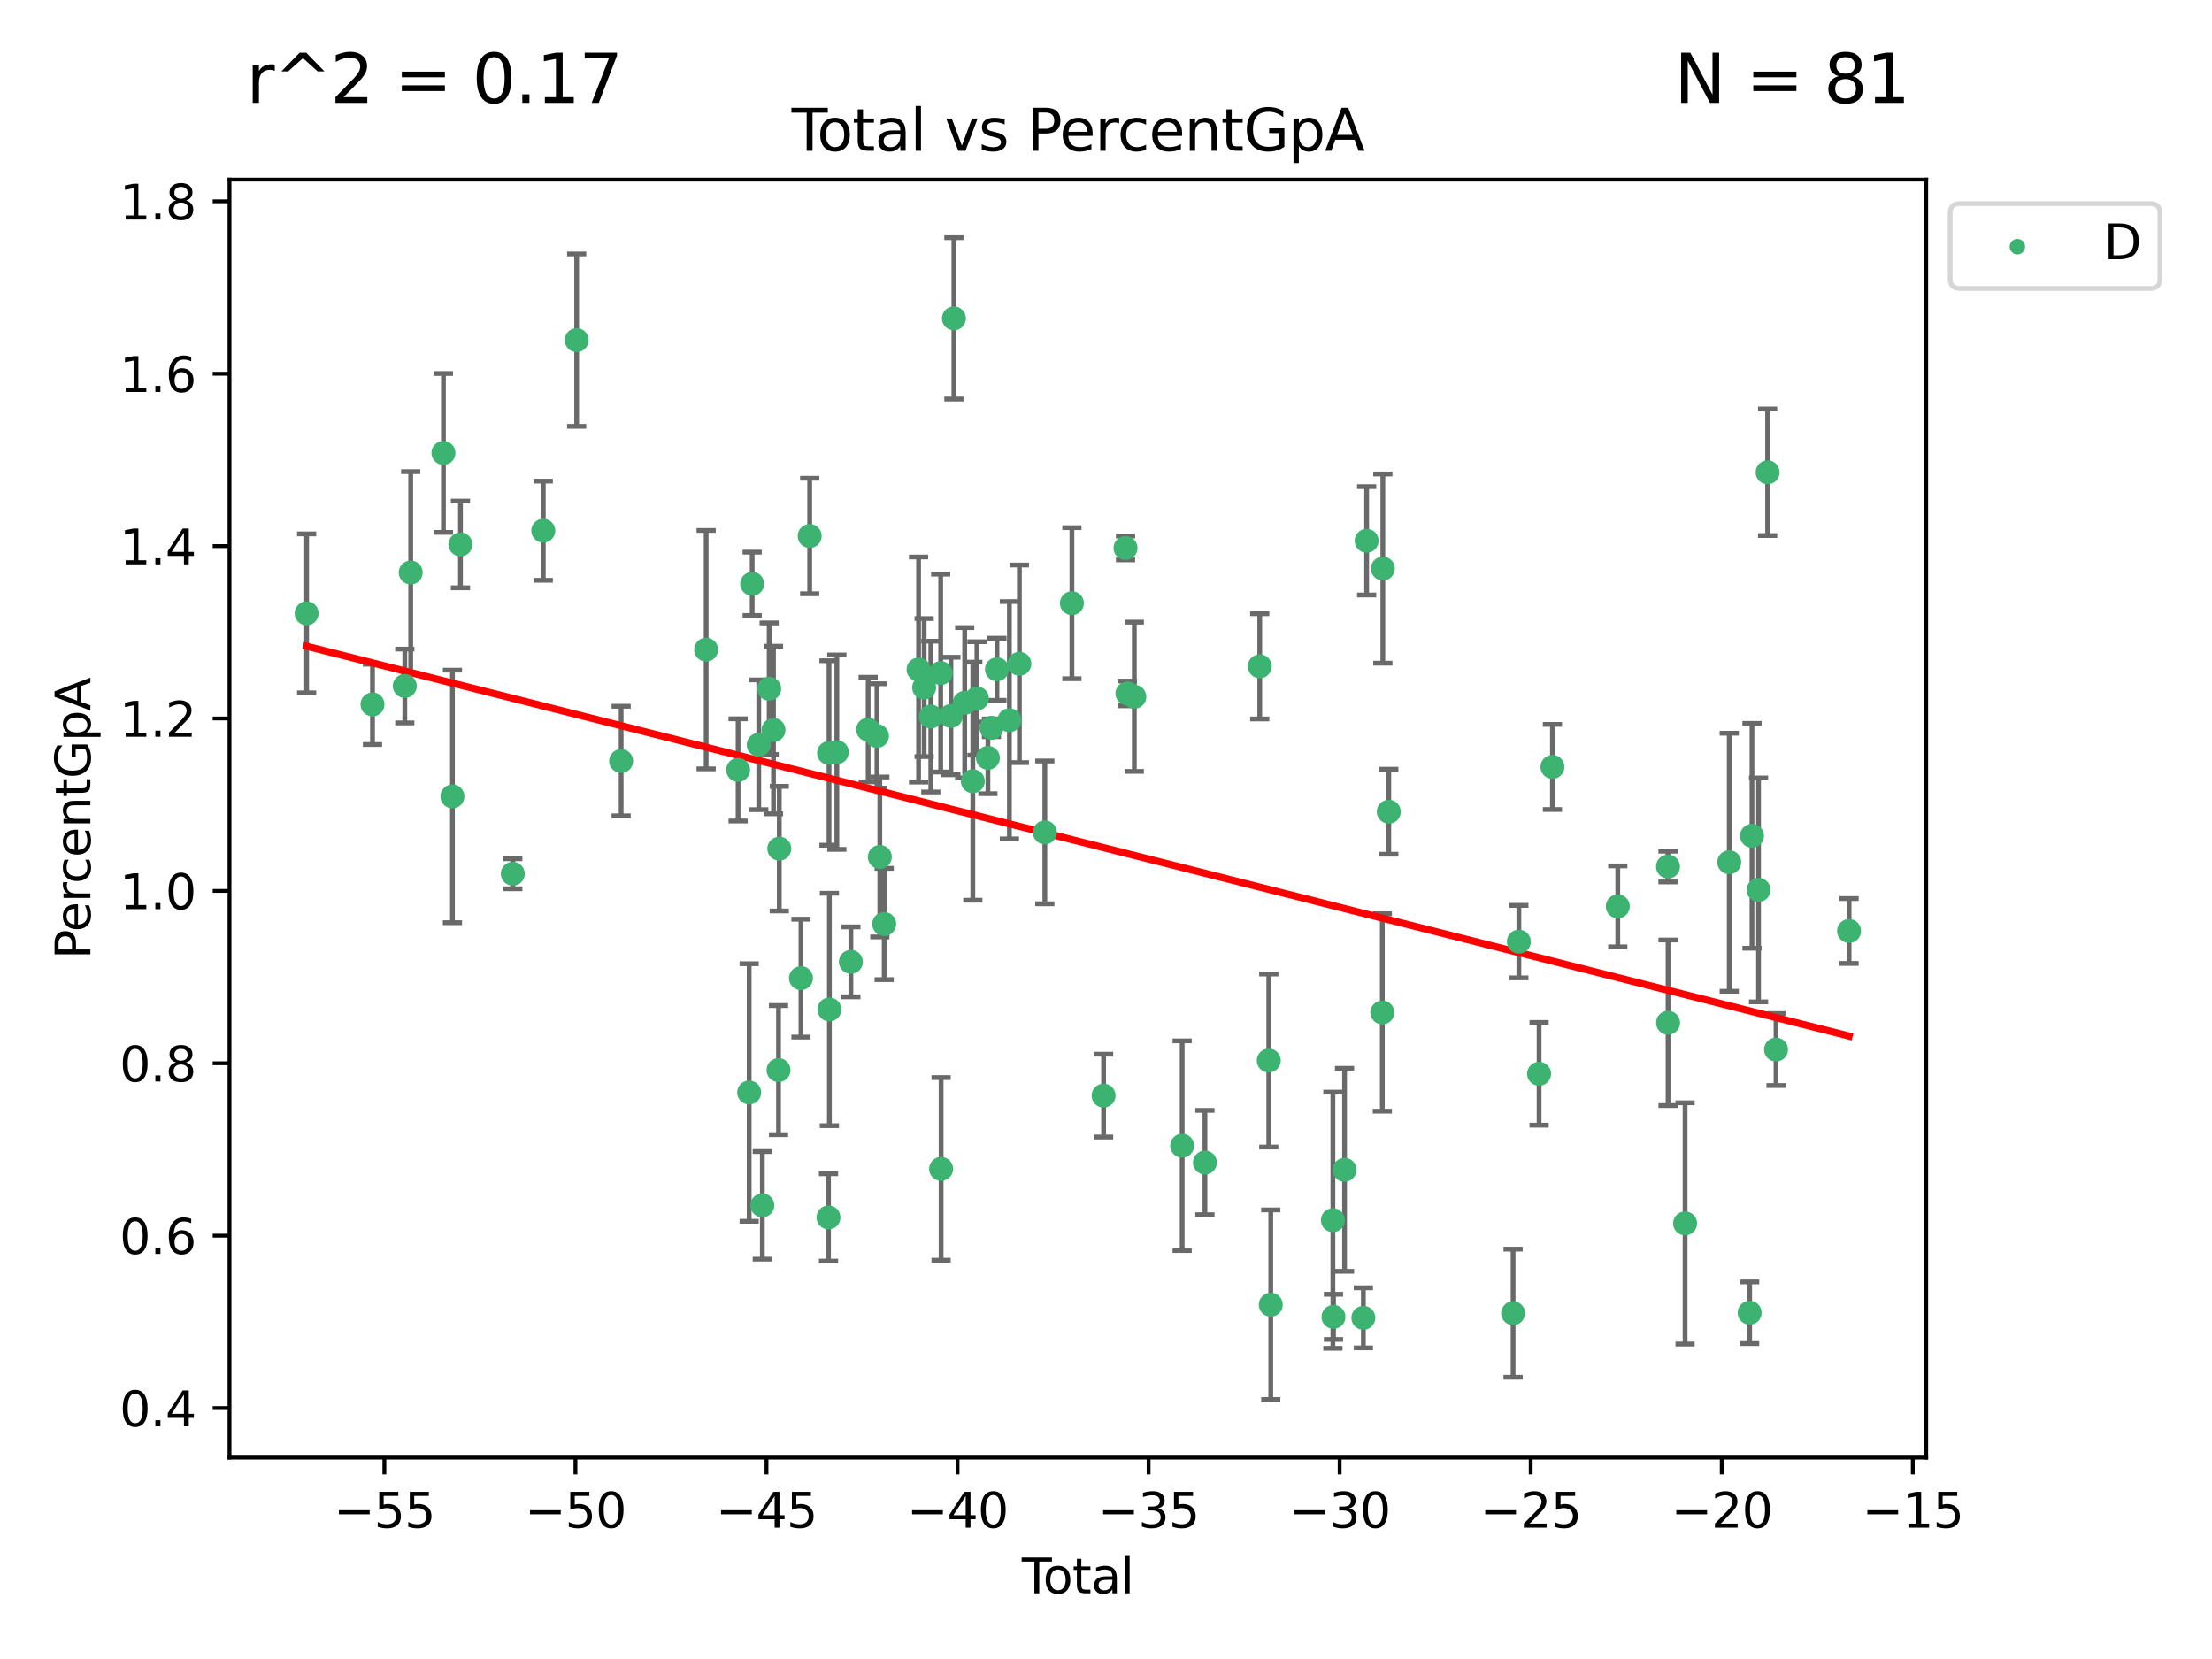 <?xml version="1.0" encoding="utf-8" standalone="no"?>
<!DOCTYPE svg PUBLIC "-//W3C//DTD SVG 1.1//EN"
  "http://www.w3.org/Graphics/SVG/1.1/DTD/svg11.dtd">
<svg xmlns:xlink="http://www.w3.org/1999/xlink" width="460.8pt" height="345.6pt" viewBox="0 0 460.8 345.6" xmlns="http://www.w3.org/2000/svg" version="1.1">
 <defs>
  <style type="text/css">*{stroke-linejoin: round; stroke-linecap: butt}</style>
 </defs>
 <g id="figure_1">
  <g id="patch_1">
   <path d="M 0 345.6 
L 460.8 345.6 
L 460.8 0 
L 0 0 
z
" style="fill: #ffffff"/>
  </g>
  <g id="axes_1">
   <g id="patch_2">
    <path d="M 47.81 303.64 
L 401.26 303.64 
L 401.26 37.411 
L 47.81 37.411 
z
" style="fill: #ffffff"/>
   </g>
   <g id="PathCollection_1">
    <defs>
     <path id="mf112b9aec0" d="M 0 1.118 
C 0.297 1.118 0.581 1 0.791 0.791 
C 1 0.581 1.118 0.297 1.118 0 
C 1.118 -0.297 1 -0.581 0.791 -0.791 
C 0.581 -1 0.297 -1.118 0 -1.118 
C -0.297 -1.118 -0.581 -1 -0.791 -0.791 
C -1 -0.581 -1.118 -0.297 -1.118 0 
C -1.118 0.297 -1 0.581 -0.791 0.791 
C -0.581 1 -0.297 1.118 0 1.118 
z
" style="stroke: #3cb371"/>
    </defs>
    <g clip-path="url(#p5cbf868b68)">
     <use xlink:href="#mf112b9aec0" x="63.876" y="127.772" style="fill: #3cb371; stroke: #3cb371"/>
     <use xlink:href="#mf112b9aec0" x="77.596" y="146.735" style="fill: #3cb371; stroke: #3cb371"/>
     <use xlink:href="#mf112b9aec0" x="84.325" y="142.904" style="fill: #3cb371; stroke: #3cb371"/>
     <use xlink:href="#mf112b9aec0" x="85.557" y="119.264" style="fill: #3cb371; stroke: #3cb371"/>
     <use xlink:href="#mf112b9aec0" x="92.373" y="94.352" style="fill: #3cb371; stroke: #3cb371"/>
     <use xlink:href="#mf112b9aec0" x="94.251" y="165.908" style="fill: #3cb371; stroke: #3cb371"/>
     <use xlink:href="#mf112b9aec0" x="95.924" y="113.415" style="fill: #3cb371; stroke: #3cb371"/>
     <use xlink:href="#mf112b9aec0" x="106.824" y="182.02" style="fill: #3cb371; stroke: #3cb371"/>
     <use xlink:href="#mf112b9aec0" x="113.173" y="110.554" style="fill: #3cb371; stroke: #3cb371"/>
     <use xlink:href="#mf112b9aec0" x="120.128" y="70.855" style="fill: #3cb371; stroke: #3cb371"/>
     <use xlink:href="#mf112b9aec0" x="129.394" y="158.539" style="fill: #3cb371; stroke: #3cb371"/>
     <use xlink:href="#mf112b9aec0" x="147.104" y="135.337" style="fill: #3cb371; stroke: #3cb371"/>
     <use xlink:href="#mf112b9aec0" x="153.759" y="160.386" style="fill: #3cb371; stroke: #3cb371"/>
     <use xlink:href="#mf112b9aec0" x="156.064" y="227.589" style="fill: #3cb371; stroke: #3cb371"/>
     <use xlink:href="#mf112b9aec0" x="156.691" y="121.623" style="fill: #3cb371; stroke: #3cb371"/>
     <use xlink:href="#mf112b9aec0" x="158.063" y="155.152" style="fill: #3cb371; stroke: #3cb371"/>
     <use xlink:href="#mf112b9aec0" x="158.807" y="251.099" style="fill: #3cb371; stroke: #3cb371"/>
     <use xlink:href="#mf112b9aec0" x="160.233" y="143.473" style="fill: #3cb371; stroke: #3cb371"/>
     <use xlink:href="#mf112b9aec0" x="161.133" y="152.076" style="fill: #3cb371; stroke: #3cb371"/>
     <use xlink:href="#mf112b9aec0" x="162.18" y="222.922" style="fill: #3cb371; stroke: #3cb371"/>
     <use xlink:href="#mf112b9aec0" x="162.339" y="176.791" style="fill: #3cb371; stroke: #3cb371"/>
     <use xlink:href="#mf112b9aec0" x="166.855" y="203.764" style="fill: #3cb371; stroke: #3cb371"/>
     <use xlink:href="#mf112b9aec0" x="168.673" y="111.658" style="fill: #3cb371; stroke: #3cb371"/>
     <use xlink:href="#mf112b9aec0" x="172.589" y="253.611" style="fill: #3cb371; stroke: #3cb371"/>
     <use xlink:href="#mf112b9aec0" x="172.699" y="156.861" style="fill: #3cb371; stroke: #3cb371"/>
     <use xlink:href="#mf112b9aec0" x="172.777" y="210.291" style="fill: #3cb371; stroke: #3cb371"/>
     <use xlink:href="#mf112b9aec0" x="174.33" y="156.692" style="fill: #3cb371; stroke: #3cb371"/>
     <use xlink:href="#mf112b9aec0" x="177.253" y="200.368" style="fill: #3cb371; stroke: #3cb371"/>
     <use xlink:href="#mf112b9aec0" x="180.852" y="151.982" style="fill: #3cb371; stroke: #3cb371"/>
     <use xlink:href="#mf112b9aec0" x="182.685" y="153.308" style="fill: #3cb371; stroke: #3cb371"/>
     <use xlink:href="#mf112b9aec0" x="183.284" y="178.52" style="fill: #3cb371; stroke: #3cb371"/>
     <use xlink:href="#mf112b9aec0" x="184.191" y="192.485" style="fill: #3cb371; stroke: #3cb371"/>
     <use xlink:href="#mf112b9aec0" x="191.354" y="139.475" style="fill: #3cb371; stroke: #3cb371"/>
     <use xlink:href="#mf112b9aec0" x="192.515" y="143.232" style="fill: #3cb371; stroke: #3cb371"/>
     <use xlink:href="#mf112b9aec0" x="193.905" y="149.277" style="fill: #3cb371; stroke: #3cb371"/>
     <use xlink:href="#mf112b9aec0" x="195.962" y="140.217" style="fill: #3cb371; stroke: #3cb371"/>
     <use xlink:href="#mf112b9aec0" x="196.047" y="243.5" style="fill: #3cb371; stroke: #3cb371"/>
     <use xlink:href="#mf112b9aec0" x="198.092" y="149.152" style="fill: #3cb371; stroke: #3cb371"/>
     <use xlink:href="#mf112b9aec0" x="198.716" y="66.321" style="fill: #3cb371; stroke: #3cb371"/>
     <use xlink:href="#mf112b9aec0" x="200.965" y="146.41" style="fill: #3cb371; stroke: #3cb371"/>
     <use xlink:href="#mf112b9aec0" x="202.656" y="162.739" style="fill: #3cb371; stroke: #3cb371"/>
     <use xlink:href="#mf112b9aec0" x="203.512" y="145.502" style="fill: #3cb371; stroke: #3cb371"/>
     <use xlink:href="#mf112b9aec0" x="205.798" y="157.878" style="fill: #3cb371; stroke: #3cb371"/>
     <use xlink:href="#mf112b9aec0" x="206.534" y="151.614" style="fill: #3cb371; stroke: #3cb371"/>
     <use xlink:href="#mf112b9aec0" x="207.683" y="139.426" style="fill: #3cb371; stroke: #3cb371"/>
     <use xlink:href="#mf112b9aec0" x="210.276" y="150.037" style="fill: #3cb371; stroke: #3cb371"/>
     <use xlink:href="#mf112b9aec0" x="212.355" y="138.282" style="fill: #3cb371; stroke: #3cb371"/>
     <use xlink:href="#mf112b9aec0" x="217.658" y="173.402" style="fill: #3cb371; stroke: #3cb371"/>
     <use xlink:href="#mf112b9aec0" x="223.298" y="125.658" style="fill: #3cb371; stroke: #3cb371"/>
     <use xlink:href="#mf112b9aec0" x="229.9" y="228.235" style="fill: #3cb371; stroke: #3cb371"/>
     <use xlink:href="#mf112b9aec0" x="234.466" y="114.15" style="fill: #3cb371; stroke: #3cb371"/>
     <use xlink:href="#mf112b9aec0" x="234.867" y="144.457" style="fill: #3cb371; stroke: #3cb371"/>
     <use xlink:href="#mf112b9aec0" x="236.299" y="145.151" style="fill: #3cb371; stroke: #3cb371"/>
     <use xlink:href="#mf112b9aec0" x="246.264" y="238.67" style="fill: #3cb371; stroke: #3cb371"/>
     <use xlink:href="#mf112b9aec0" x="251.008" y="242.181" style="fill: #3cb371; stroke: #3cb371"/>
     <use xlink:href="#mf112b9aec0" x="262.426" y="138.809" style="fill: #3cb371; stroke: #3cb371"/>
     <use xlink:href="#mf112b9aec0" x="264.31" y="220.927" style="fill: #3cb371; stroke: #3cb371"/>
     <use xlink:href="#mf112b9aec0" x="264.723" y="271.791" style="fill: #3cb371; stroke: #3cb371"/>
     <use xlink:href="#mf112b9aec0" x="277.665" y="254.191" style="fill: #3cb371; stroke: #3cb371"/>
     <use xlink:href="#mf112b9aec0" x="277.787" y="274.328" style="fill: #3cb371; stroke: #3cb371"/>
     <use xlink:href="#mf112b9aec0" x="280.095" y="243.697" style="fill: #3cb371; stroke: #3cb371"/>
     <use xlink:href="#mf112b9aec0" x="284.013" y="274.529" style="fill: #3cb371; stroke: #3cb371"/>
     <use xlink:href="#mf112b9aec0" x="284.697" y="112.659" style="fill: #3cb371; stroke: #3cb371"/>
     <use xlink:href="#mf112b9aec0" x="287.961" y="210.914" style="fill: #3cb371; stroke: #3cb371"/>
     <use xlink:href="#mf112b9aec0" x="288.072" y="118.443" style="fill: #3cb371; stroke: #3cb371"/>
     <use xlink:href="#mf112b9aec0" x="289.309" y="169.096" style="fill: #3cb371; stroke: #3cb371"/>
     <use xlink:href="#mf112b9aec0" x="315.205" y="273.563" style="fill: #3cb371; stroke: #3cb371"/>
     <use xlink:href="#mf112b9aec0" x="316.405" y="196.157" style="fill: #3cb371; stroke: #3cb371"/>
     <use xlink:href="#mf112b9aec0" x="320.618" y="223.692" style="fill: #3cb371; stroke: #3cb371"/>
     <use xlink:href="#mf112b9aec0" x="323.4" y="159.768" style="fill: #3cb371; stroke: #3cb371"/>
     <use xlink:href="#mf112b9aec0" x="337.014" y="188.813" style="fill: #3cb371; stroke: #3cb371"/>
     <use xlink:href="#mf112b9aec0" x="347.474" y="180.523" style="fill: #3cb371; stroke: #3cb371"/>
     <use xlink:href="#mf112b9aec0" x="347.488" y="213.06" style="fill: #3cb371; stroke: #3cb371"/>
     <use xlink:href="#mf112b9aec0" x="351.034" y="254.857" style="fill: #3cb371; stroke: #3cb371"/>
     <use xlink:href="#mf112b9aec0" x="360.232" y="179.62" style="fill: #3cb371; stroke: #3cb371"/>
     <use xlink:href="#mf112b9aec0" x="364.485" y="273.467" style="fill: #3cb371; stroke: #3cb371"/>
     <use xlink:href="#mf112b9aec0" x="364.973" y="174.115" style="fill: #3cb371; stroke: #3cb371"/>
     <use xlink:href="#mf112b9aec0" x="366.339" y="185.382" style="fill: #3cb371; stroke: #3cb371"/>
     <use xlink:href="#mf112b9aec0" x="368.227" y="98.386" style="fill: #3cb371; stroke: #3cb371"/>
     <use xlink:href="#mf112b9aec0" x="369.98" y="218.64" style="fill: #3cb371; stroke: #3cb371"/>
     <use xlink:href="#mf112b9aec0" x="385.194" y="193.941" style="fill: #3cb371; stroke: #3cb371"/>
    </g>
   </g>
   <g id="matplotlib.axis_1">
    <g id="xtick_1">
     <g id="line2d_1">
      <defs>
       <path id="m9a45029c5f" d="M 0 0 
L 0 3.5 
" style="stroke: #000000; stroke-width: 0.8"/>
      </defs>
      <g>
       <use xlink:href="#m9a45029c5f" x="80.072" y="303.64" style="stroke: #000000; stroke-width: 0.8"/>
      </g>
     </g>
     <g id="text_1">
      <!-- −55 -->
      <g transform="translate(69.52 318.238)scale(0.1 -0.1)">
       <defs>
        <path id="DejaVuSans-2212" d="M 678 2272 
L 4684 2272 
L 4684 1741 
L 678 1741 
L 678 2272 
z
" transform="scale(0.016)"/>
        <path id="DejaVuSans-35" d="M 691 4666 
L 3169 4666 
L 3169 4134 
L 1269 4134 
L 1269 2991 
Q 1406 3038 1543 3061 
Q 1681 3084 1819 3084 
Q 2600 3084 3056 2656 
Q 3513 2228 3513 1497 
Q 3513 744 3044 326 
Q 2575 -91 1722 -91 
Q 1428 -91 1123 -41 
Q 819 9 494 109 
L 494 744 
Q 775 591 1075 516 
Q 1375 441 1709 441 
Q 2250 441 2565 725 
Q 2881 1009 2881 1497 
Q 2881 1984 2565 2268 
Q 2250 2553 1709 2553 
Q 1456 2553 1204 2497 
Q 953 2441 691 2322 
L 691 4666 
z
" transform="scale(0.016)"/>
       </defs>
       <use xlink:href="#DejaVuSans-2212"/>
       <use xlink:href="#DejaVuSans-35" x="83.789"/>
       <use xlink:href="#DejaVuSans-35" x="147.412"/>
      </g>
     </g>
    </g>
    <g id="xtick_2">
     <g id="line2d_2">
      <g>
       <use xlink:href="#m9a45029c5f" x="119.872" y="303.64" style="stroke: #000000; stroke-width: 0.8"/>
      </g>
     </g>
     <g id="text_2">
      <!-- −50 -->
      <g transform="translate(109.319 318.238)scale(0.1 -0.1)">
       <defs>
        <path id="DejaVuSans-30" d="M 2034 4250 
Q 1547 4250 1301 3770 
Q 1056 3291 1056 2328 
Q 1056 1369 1301 889 
Q 1547 409 2034 409 
Q 2525 409 2770 889 
Q 3016 1369 3016 2328 
Q 3016 3291 2770 3770 
Q 2525 4250 2034 4250 
z
M 2034 4750 
Q 2819 4750 3233 4129 
Q 3647 3509 3647 2328 
Q 3647 1150 3233 529 
Q 2819 -91 2034 -91 
Q 1250 -91 836 529 
Q 422 1150 422 2328 
Q 422 3509 836 4129 
Q 1250 4750 2034 4750 
z
" transform="scale(0.016)"/>
       </defs>
       <use xlink:href="#DejaVuSans-2212"/>
       <use xlink:href="#DejaVuSans-35" x="83.789"/>
       <use xlink:href="#DejaVuSans-30" x="147.412"/>
      </g>
     </g>
    </g>
    <g id="xtick_3">
     <g id="line2d_3">
      <g>
       <use xlink:href="#m9a45029c5f" x="159.671" y="303.64" style="stroke: #000000; stroke-width: 0.8"/>
      </g>
     </g>
     <g id="text_3">
      <!-- −45 -->
      <g transform="translate(149.119 318.238)scale(0.1 -0.1)">
       <defs>
        <path id="DejaVuSans-34" d="M 2419 4116 
L 825 1625 
L 2419 1625 
L 2419 4116 
z
M 2253 4666 
L 3047 4666 
L 3047 1625 
L 3713 1625 
L 3713 1100 
L 3047 1100 
L 3047 0 
L 2419 0 
L 2419 1100 
L 313 1100 
L 313 1709 
L 2253 4666 
z
" transform="scale(0.016)"/>
       </defs>
       <use xlink:href="#DejaVuSans-2212"/>
       <use xlink:href="#DejaVuSans-34" x="83.789"/>
       <use xlink:href="#DejaVuSans-35" x="147.412"/>
      </g>
     </g>
    </g>
    <g id="xtick_4">
     <g id="line2d_4">
      <g>
       <use xlink:href="#m9a45029c5f" x="199.471" y="303.64" style="stroke: #000000; stroke-width: 0.8"/>
      </g>
     </g>
     <g id="text_4">
      <!-- −40 -->
      <g transform="translate(188.919 318.238)scale(0.1 -0.1)">
       <use xlink:href="#DejaVuSans-2212"/>
       <use xlink:href="#DejaVuSans-34" x="83.789"/>
       <use xlink:href="#DejaVuSans-30" x="147.412"/>
      </g>
     </g>
    </g>
    <g id="xtick_5">
     <g id="line2d_5">
      <g>
       <use xlink:href="#m9a45029c5f" x="239.271" y="303.64" style="stroke: #000000; stroke-width: 0.8"/>
      </g>
     </g>
     <g id="text_5">
      <!-- −35 -->
      <g transform="translate(228.718 318.238)scale(0.1 -0.1)">
       <defs>
        <path id="DejaVuSans-33" d="M 2597 2516 
Q 3050 2419 3304 2112 
Q 3559 1806 3559 1356 
Q 3559 666 3084 287 
Q 2609 -91 1734 -91 
Q 1441 -91 1130 -33 
Q 819 25 488 141 
L 488 750 
Q 750 597 1062 519 
Q 1375 441 1716 441 
Q 2309 441 2620 675 
Q 2931 909 2931 1356 
Q 2931 1769 2642 2001 
Q 2353 2234 1838 2234 
L 1294 2234 
L 1294 2753 
L 1863 2753 
Q 2328 2753 2575 2939 
Q 2822 3125 2822 3475 
Q 2822 3834 2567 4026 
Q 2313 4219 1838 4219 
Q 1578 4219 1281 4162 
Q 984 4106 628 3988 
L 628 4550 
Q 988 4650 1302 4700 
Q 1616 4750 1894 4750 
Q 2613 4750 3031 4423 
Q 3450 4097 3450 3541 
Q 3450 3153 3228 2886 
Q 3006 2619 2597 2516 
z
" transform="scale(0.016)"/>
       </defs>
       <use xlink:href="#DejaVuSans-2212"/>
       <use xlink:href="#DejaVuSans-33" x="83.789"/>
       <use xlink:href="#DejaVuSans-35" x="147.412"/>
      </g>
     </g>
    </g>
    <g id="xtick_6">
     <g id="line2d_6">
      <g>
       <use xlink:href="#m9a45029c5f" x="279.071" y="303.64" style="stroke: #000000; stroke-width: 0.8"/>
      </g>
     </g>
     <g id="text_6">
      <!-- −30 -->
      <g transform="translate(268.518 318.238)scale(0.1 -0.1)">
       <use xlink:href="#DejaVuSans-2212"/>
       <use xlink:href="#DejaVuSans-33" x="83.789"/>
       <use xlink:href="#DejaVuSans-30" x="147.412"/>
      </g>
     </g>
    </g>
    <g id="xtick_7">
     <g id="line2d_7">
      <g>
       <use xlink:href="#m9a45029c5f" x="318.87" y="303.64" style="stroke: #000000; stroke-width: 0.8"/>
      </g>
     </g>
     <g id="text_7">
      <!-- −25 -->
      <g transform="translate(308.318 318.238)scale(0.1 -0.1)">
       <defs>
        <path id="DejaVuSans-32" d="M 1228 531 
L 3431 531 
L 3431 0 
L 469 0 
L 469 531 
Q 828 903 1448 1529 
Q 2069 2156 2228 2338 
Q 2531 2678 2651 2914 
Q 2772 3150 2772 3378 
Q 2772 3750 2511 3984 
Q 2250 4219 1831 4219 
Q 1534 4219 1204 4116 
Q 875 4013 500 3803 
L 500 4441 
Q 881 4594 1212 4672 
Q 1544 4750 1819 4750 
Q 2544 4750 2975 4387 
Q 3406 4025 3406 3419 
Q 3406 3131 3298 2873 
Q 3191 2616 2906 2266 
Q 2828 2175 2409 1742 
Q 1991 1309 1228 531 
z
" transform="scale(0.016)"/>
       </defs>
       <use xlink:href="#DejaVuSans-2212"/>
       <use xlink:href="#DejaVuSans-32" x="83.789"/>
       <use xlink:href="#DejaVuSans-35" x="147.412"/>
      </g>
     </g>
    </g>
    <g id="xtick_8">
     <g id="line2d_8">
      <g>
       <use xlink:href="#m9a45029c5f" x="358.67" y="303.64" style="stroke: #000000; stroke-width: 0.8"/>
      </g>
     </g>
     <g id="text_8">
      <!-- −20 -->
      <g transform="translate(348.118 318.238)scale(0.1 -0.1)">
       <use xlink:href="#DejaVuSans-2212"/>
       <use xlink:href="#DejaVuSans-32" x="83.789"/>
       <use xlink:href="#DejaVuSans-30" x="147.412"/>
      </g>
     </g>
    </g>
    <g id="xtick_9">
     <g id="line2d_9">
      <g>
       <use xlink:href="#m9a45029c5f" x="398.47" y="303.64" style="stroke: #000000; stroke-width: 0.8"/>
      </g>
     </g>
     <g id="text_9">
      <!-- −15 -->
      <g transform="translate(387.917 318.238)scale(0.1 -0.1)">
       <defs>
        <path id="DejaVuSans-31" d="M 794 531 
L 1825 531 
L 1825 4091 
L 703 3866 
L 703 4441 
L 1819 4666 
L 2450 4666 
L 2450 531 
L 3481 531 
L 3481 0 
L 794 0 
L 794 531 
z
" transform="scale(0.016)"/>
       </defs>
       <use xlink:href="#DejaVuSans-2212"/>
       <use xlink:href="#DejaVuSans-31" x="83.789"/>
       <use xlink:href="#DejaVuSans-35" x="147.412"/>
      </g>
     </g>
    </g>
    <g id="text_10">
     <!-- Total -->
     <g transform="translate(212.858 331.917)scale(0.1 -0.1)">
      <defs>
       <path id="DejaVuSans-54" d="M -19 4666 
L 3928 4666 
L 3928 4134 
L 2272 4134 
L 2272 0 
L 1638 0 
L 1638 4134 
L -19 4134 
L -19 4666 
z
" transform="scale(0.016)"/>
       <path id="DejaVuSans-6f" d="M 1959 3097 
Q 1497 3097 1228 2736 
Q 959 2375 959 1747 
Q 959 1119 1226 758 
Q 1494 397 1959 397 
Q 2419 397 2687 759 
Q 2956 1122 2956 1747 
Q 2956 2369 2687 2733 
Q 2419 3097 1959 3097 
z
M 1959 3584 
Q 2709 3584 3137 3096 
Q 3566 2609 3566 1747 
Q 3566 888 3137 398 
Q 2709 -91 1959 -91 
Q 1206 -91 779 398 
Q 353 888 353 1747 
Q 353 2609 779 3096 
Q 1206 3584 1959 3584 
z
" transform="scale(0.016)"/>
       <path id="DejaVuSans-74" d="M 1172 4494 
L 1172 3500 
L 2356 3500 
L 2356 3053 
L 1172 3053 
L 1172 1153 
Q 1172 725 1289 603 
Q 1406 481 1766 481 
L 2356 481 
L 2356 0 
L 1766 0 
Q 1100 0 847 248 
Q 594 497 594 1153 
L 594 3053 
L 172 3053 
L 172 3500 
L 594 3500 
L 594 4494 
L 1172 4494 
z
" transform="scale(0.016)"/>
       <path id="DejaVuSans-61" d="M 2194 1759 
Q 1497 1759 1228 1600 
Q 959 1441 959 1056 
Q 959 750 1161 570 
Q 1363 391 1709 391 
Q 2188 391 2477 730 
Q 2766 1069 2766 1631 
L 2766 1759 
L 2194 1759 
z
M 3341 1997 
L 3341 0 
L 2766 0 
L 2766 531 
Q 2569 213 2275 61 
Q 1981 -91 1556 -91 
Q 1019 -91 701 211 
Q 384 513 384 1019 
Q 384 1609 779 1909 
Q 1175 2209 1959 2209 
L 2766 2209 
L 2766 2266 
Q 2766 2663 2505 2880 
Q 2244 3097 1772 3097 
Q 1472 3097 1187 3025 
Q 903 2953 641 2809 
L 641 3341 
Q 956 3463 1253 3523 
Q 1550 3584 1831 3584 
Q 2591 3584 2966 3190 
Q 3341 2797 3341 1997 
z
" transform="scale(0.016)"/>
       <path id="DejaVuSans-6c" d="M 603 4863 
L 1178 4863 
L 1178 0 
L 603 0 
L 603 4863 
z
" transform="scale(0.016)"/>
      </defs>
      <use xlink:href="#DejaVuSans-54"/>
      <use xlink:href="#DejaVuSans-6f" x="44.084"/>
      <use xlink:href="#DejaVuSans-74" x="105.266"/>
      <use xlink:href="#DejaVuSans-61" x="144.475"/>
      <use xlink:href="#DejaVuSans-6c" x="205.754"/>
     </g>
    </g>
   </g>
   <g id="matplotlib.axis_2">
    <g id="ytick_1">
     <g id="line2d_10">
      <defs>
       <path id="m2702b13651" d="M 0 0 
L -3.5 0 
" style="stroke: #000000; stroke-width: 0.8"/>
      </defs>
      <g>
       <use xlink:href="#m2702b13651" x="47.81" y="293.324" style="stroke: #000000; stroke-width: 0.8"/>
      </g>
     </g>
     <g id="text_11">
      <!-- 0.4 -->
      <g transform="translate(24.907 297.124)scale(0.1 -0.1)">
       <defs>
        <path id="DejaVuSans-2e" d="M 684 794 
L 1344 794 
L 1344 0 
L 684 0 
L 684 794 
z
" transform="scale(0.016)"/>
       </defs>
       <use xlink:href="#DejaVuSans-30"/>
       <use xlink:href="#DejaVuSans-2e" x="63.623"/>
       <use xlink:href="#DejaVuSans-34" x="95.41"/>
      </g>
     </g>
    </g>
    <g id="ytick_2">
     <g id="line2d_11">
      <g>
       <use xlink:href="#m2702b13651" x="47.81" y="257.412" style="stroke: #000000; stroke-width: 0.8"/>
      </g>
     </g>
     <g id="text_12">
      <!-- 0.6 -->
      <g transform="translate(24.907 261.211)scale(0.1 -0.1)">
       <defs>
        <path id="DejaVuSans-36" d="M 2113 2584 
Q 1688 2584 1439 2293 
Q 1191 2003 1191 1497 
Q 1191 994 1439 701 
Q 1688 409 2113 409 
Q 2538 409 2786 701 
Q 3034 994 3034 1497 
Q 3034 2003 2786 2293 
Q 2538 2584 2113 2584 
z
M 3366 4563 
L 3366 3988 
Q 3128 4100 2886 4159 
Q 2644 4219 2406 4219 
Q 1781 4219 1451 3797 
Q 1122 3375 1075 2522 
Q 1259 2794 1537 2939 
Q 1816 3084 2150 3084 
Q 2853 3084 3261 2657 
Q 3669 2231 3669 1497 
Q 3669 778 3244 343 
Q 2819 -91 2113 -91 
Q 1303 -91 875 529 
Q 447 1150 447 2328 
Q 447 3434 972 4092 
Q 1497 4750 2381 4750 
Q 2619 4750 2861 4703 
Q 3103 4656 3366 4563 
z
" transform="scale(0.016)"/>
       </defs>
       <use xlink:href="#DejaVuSans-30"/>
       <use xlink:href="#DejaVuSans-2e" x="63.623"/>
       <use xlink:href="#DejaVuSans-36" x="95.41"/>
      </g>
     </g>
    </g>
    <g id="ytick_3">
     <g id="line2d_12">
      <g>
       <use xlink:href="#m2702b13651" x="47.81" y="221.5" style="stroke: #000000; stroke-width: 0.8"/>
      </g>
     </g>
     <g id="text_13">
      <!-- 0.8 -->
      <g transform="translate(24.907 225.299)scale(0.1 -0.1)">
       <defs>
        <path id="DejaVuSans-38" d="M 2034 2216 
Q 1584 2216 1326 1975 
Q 1069 1734 1069 1313 
Q 1069 891 1326 650 
Q 1584 409 2034 409 
Q 2484 409 2743 651 
Q 3003 894 3003 1313 
Q 3003 1734 2745 1975 
Q 2488 2216 2034 2216 
z
M 1403 2484 
Q 997 2584 770 2862 
Q 544 3141 544 3541 
Q 544 4100 942 4425 
Q 1341 4750 2034 4750 
Q 2731 4750 3128 4425 
Q 3525 4100 3525 3541 
Q 3525 3141 3298 2862 
Q 3072 2584 2669 2484 
Q 3125 2378 3379 2068 
Q 3634 1759 3634 1313 
Q 3634 634 3220 271 
Q 2806 -91 2034 -91 
Q 1263 -91 848 271 
Q 434 634 434 1313 
Q 434 1759 690 2068 
Q 947 2378 1403 2484 
z
M 1172 3481 
Q 1172 3119 1398 2916 
Q 1625 2713 2034 2713 
Q 2441 2713 2670 2916 
Q 2900 3119 2900 3481 
Q 2900 3844 2670 4047 
Q 2441 4250 2034 4250 
Q 1625 4250 1398 4047 
Q 1172 3844 1172 3481 
z
" transform="scale(0.016)"/>
       </defs>
       <use xlink:href="#DejaVuSans-30"/>
       <use xlink:href="#DejaVuSans-2e" x="63.623"/>
       <use xlink:href="#DejaVuSans-38" x="95.41"/>
      </g>
     </g>
    </g>
    <g id="ytick_4">
     <g id="line2d_13">
      <g>
       <use xlink:href="#m2702b13651" x="47.81" y="185.587" style="stroke: #000000; stroke-width: 0.8"/>
      </g>
     </g>
     <g id="text_14">
      <!-- 1.0 -->
      <g transform="translate(24.907 189.387)scale(0.1 -0.1)">
       <use xlink:href="#DejaVuSans-31"/>
       <use xlink:href="#DejaVuSans-2e" x="63.623"/>
       <use xlink:href="#DejaVuSans-30" x="95.41"/>
      </g>
     </g>
    </g>
    <g id="ytick_5">
     <g id="line2d_14">
      <g>
       <use xlink:href="#m2702b13651" x="47.81" y="149.675" style="stroke: #000000; stroke-width: 0.8"/>
      </g>
     </g>
     <g id="text_15">
      <!-- 1.2 -->
      <g transform="translate(24.907 153.474)scale(0.1 -0.1)">
       <use xlink:href="#DejaVuSans-31"/>
       <use xlink:href="#DejaVuSans-2e" x="63.623"/>
       <use xlink:href="#DejaVuSans-32" x="95.41"/>
      </g>
     </g>
    </g>
    <g id="ytick_6">
     <g id="line2d_15">
      <g>
       <use xlink:href="#m2702b13651" x="47.81" y="113.763" style="stroke: #000000; stroke-width: 0.8"/>
      </g>
     </g>
     <g id="text_16">
      <!-- 1.4 -->
      <g transform="translate(24.907 117.562)scale(0.1 -0.1)">
       <use xlink:href="#DejaVuSans-31"/>
       <use xlink:href="#DejaVuSans-2e" x="63.623"/>
       <use xlink:href="#DejaVuSans-34" x="95.41"/>
      </g>
     </g>
    </g>
    <g id="ytick_7">
     <g id="line2d_16">
      <g>
       <use xlink:href="#m2702b13651" x="47.81" y="77.85" style="stroke: #000000; stroke-width: 0.8"/>
      </g>
     </g>
     <g id="text_17">
      <!-- 1.6 -->
      <g transform="translate(24.907 81.65)scale(0.1 -0.1)">
       <use xlink:href="#DejaVuSans-31"/>
       <use xlink:href="#DejaVuSans-2e" x="63.623"/>
       <use xlink:href="#DejaVuSans-36" x="95.41"/>
      </g>
     </g>
    </g>
    <g id="ytick_8">
     <g id="line2d_17">
      <g>
       <use xlink:href="#m2702b13651" x="47.81" y="41.938" style="stroke: #000000; stroke-width: 0.8"/>
      </g>
     </g>
     <g id="text_18">
      <!-- 1.8 -->
      <g transform="translate(24.907 45.737)scale(0.1 -0.1)">
       <use xlink:href="#DejaVuSans-31"/>
       <use xlink:href="#DejaVuSans-2e" x="63.623"/>
       <use xlink:href="#DejaVuSans-38" x="95.41"/>
      </g>
     </g>
    </g>
    <g id="text_19">
     <!-- PercentGpA -->
     <g transform="translate(18.827 199.802)rotate(-90)scale(0.1 -0.1)">
      <defs>
       <path id="DejaVuSans-50" d="M 1259 4147 
L 1259 2394 
L 2053 2394 
Q 2494 2394 2734 2622 
Q 2975 2850 2975 3272 
Q 2975 3691 2734 3919 
Q 2494 4147 2053 4147 
L 1259 4147 
z
M 628 4666 
L 2053 4666 
Q 2838 4666 3239 4311 
Q 3641 3956 3641 3272 
Q 3641 2581 3239 2228 
Q 2838 1875 2053 1875 
L 1259 1875 
L 1259 0 
L 628 0 
L 628 4666 
z
" transform="scale(0.016)"/>
       <path id="DejaVuSans-65" d="M 3597 1894 
L 3597 1613 
L 953 1613 
Q 991 1019 1311 708 
Q 1631 397 2203 397 
Q 2534 397 2845 478 
Q 3156 559 3463 722 
L 3463 178 
Q 3153 47 2828 -22 
Q 2503 -91 2169 -91 
Q 1331 -91 842 396 
Q 353 884 353 1716 
Q 353 2575 817 3079 
Q 1281 3584 2069 3584 
Q 2775 3584 3186 3129 
Q 3597 2675 3597 1894 
z
M 3022 2063 
Q 3016 2534 2758 2815 
Q 2500 3097 2075 3097 
Q 1594 3097 1305 2825 
Q 1016 2553 972 2059 
L 3022 2063 
z
" transform="scale(0.016)"/>
       <path id="DejaVuSans-72" d="M 2631 2963 
Q 2534 3019 2420 3045 
Q 2306 3072 2169 3072 
Q 1681 3072 1420 2755 
Q 1159 2438 1159 1844 
L 1159 0 
L 581 0 
L 581 3500 
L 1159 3500 
L 1159 2956 
Q 1341 3275 1631 3429 
Q 1922 3584 2338 3584 
Q 2397 3584 2469 3576 
Q 2541 3569 2628 3553 
L 2631 2963 
z
" transform="scale(0.016)"/>
       <path id="DejaVuSans-63" d="M 3122 3366 
L 3122 2828 
Q 2878 2963 2633 3030 
Q 2388 3097 2138 3097 
Q 1578 3097 1268 2742 
Q 959 2388 959 1747 
Q 959 1106 1268 751 
Q 1578 397 2138 397 
Q 2388 397 2633 464 
Q 2878 531 3122 666 
L 3122 134 
Q 2881 22 2623 -34 
Q 2366 -91 2075 -91 
Q 1284 -91 818 406 
Q 353 903 353 1747 
Q 353 2603 823 3093 
Q 1294 3584 2113 3584 
Q 2378 3584 2631 3529 
Q 2884 3475 3122 3366 
z
" transform="scale(0.016)"/>
       <path id="DejaVuSans-6e" d="M 3513 2113 
L 3513 0 
L 2938 0 
L 2938 2094 
Q 2938 2591 2744 2837 
Q 2550 3084 2163 3084 
Q 1697 3084 1428 2787 
Q 1159 2491 1159 1978 
L 1159 0 
L 581 0 
L 581 3500 
L 1159 3500 
L 1159 2956 
Q 1366 3272 1645 3428 
Q 1925 3584 2291 3584 
Q 2894 3584 3203 3211 
Q 3513 2838 3513 2113 
z
" transform="scale(0.016)"/>
       <path id="DejaVuSans-47" d="M 3809 666 
L 3809 1919 
L 2778 1919 
L 2778 2438 
L 4434 2438 
L 4434 434 
Q 4069 175 3628 42 
Q 3188 -91 2688 -91 
Q 1594 -91 976 548 
Q 359 1188 359 2328 
Q 359 3472 976 4111 
Q 1594 4750 2688 4750 
Q 3144 4750 3555 4637 
Q 3966 4525 4313 4306 
L 4313 3634 
Q 3963 3931 3569 4081 
Q 3175 4231 2741 4231 
Q 1884 4231 1454 3753 
Q 1025 3275 1025 2328 
Q 1025 1384 1454 906 
Q 1884 428 2741 428 
Q 3075 428 3337 486 
Q 3600 544 3809 666 
z
" transform="scale(0.016)"/>
       <path id="DejaVuSans-70" d="M 1159 525 
L 1159 -1331 
L 581 -1331 
L 581 3500 
L 1159 3500 
L 1159 2969 
Q 1341 3281 1617 3432 
Q 1894 3584 2278 3584 
Q 2916 3584 3314 3078 
Q 3713 2572 3713 1747 
Q 3713 922 3314 415 
Q 2916 -91 2278 -91 
Q 1894 -91 1617 61 
Q 1341 213 1159 525 
z
M 3116 1747 
Q 3116 2381 2855 2742 
Q 2594 3103 2138 3103 
Q 1681 3103 1420 2742 
Q 1159 2381 1159 1747 
Q 1159 1113 1420 752 
Q 1681 391 2138 391 
Q 2594 391 2855 752 
Q 3116 1113 3116 1747 
z
" transform="scale(0.016)"/>
       <path id="DejaVuSans-41" d="M 2188 4044 
L 1331 1722 
L 3047 1722 
L 2188 4044 
z
M 1831 4666 
L 2547 4666 
L 4325 0 
L 3669 0 
L 3244 1197 
L 1141 1197 
L 716 0 
L 50 0 
L 1831 4666 
z
" transform="scale(0.016)"/>
      </defs>
      <use xlink:href="#DejaVuSans-50"/>
      <use xlink:href="#DejaVuSans-65" x="56.678"/>
      <use xlink:href="#DejaVuSans-72" x="118.201"/>
      <use xlink:href="#DejaVuSans-63" x="157.064"/>
      <use xlink:href="#DejaVuSans-65" x="212.045"/>
      <use xlink:href="#DejaVuSans-6e" x="273.568"/>
      <use xlink:href="#DejaVuSans-74" x="336.947"/>
      <use xlink:href="#DejaVuSans-47" x="376.156"/>
      <use xlink:href="#DejaVuSans-70" x="453.646"/>
      <use xlink:href="#DejaVuSans-41" x="517.123"/>
     </g>
    </g>
   </g>
   <g id="LineCollection_1">
    <path d="M 63.876 144.325 
L 63.876 111.219 
" clip-path="url(#p5cbf868b68)" style="fill: none; stroke: #696969"/>
    <path d="M 77.596 155.09 
L 77.596 138.38 
" clip-path="url(#p5cbf868b68)" style="fill: none; stroke: #696969"/>
    <path d="M 84.325 150.588 
L 84.325 135.221 
" clip-path="url(#p5cbf868b68)" style="fill: none; stroke: #696969"/>
    <path d="M 85.557 140.282 
L 85.557 98.247 
" clip-path="url(#p5cbf868b68)" style="fill: none; stroke: #696969"/>
    <path d="M 92.373 110.902 
L 92.373 77.802 
" clip-path="url(#p5cbf868b68)" style="fill: none; stroke: #696969"/>
    <path d="M 94.251 192.208 
L 94.251 139.608 
" clip-path="url(#p5cbf868b68)" style="fill: none; stroke: #696969"/>
    <path d="M 95.924 122.45 
L 95.924 104.38 
" clip-path="url(#p5cbf868b68)" style="fill: none; stroke: #696969"/>
    <path d="M 106.824 185.153 
L 106.824 178.887 
" clip-path="url(#p5cbf868b68)" style="fill: none; stroke: #696969"/>
    <path d="M 113.173 120.881 
L 113.173 100.227 
" clip-path="url(#p5cbf868b68)" style="fill: none; stroke: #696969"/>
    <path d="M 120.128 88.808 
L 120.128 52.902 
" clip-path="url(#p5cbf868b68)" style="fill: none; stroke: #696969"/>
    <path d="M 129.394 169.948 
L 129.394 147.13 
" clip-path="url(#p5cbf868b68)" style="fill: none; stroke: #696969"/>
    <path d="M 147.104 160.171 
L 147.104 110.503 
" clip-path="url(#p5cbf868b68)" style="fill: none; stroke: #696969"/>
    <path d="M 153.759 171.03 
L 153.759 149.741 
" clip-path="url(#p5cbf868b68)" style="fill: none; stroke: #696969"/>
    <path d="M 156.064 254.416 
L 156.064 200.762 
" clip-path="url(#p5cbf868b68)" style="fill: none; stroke: #696969"/>
    <path d="M 156.691 128.226 
L 156.691 115.021 
" clip-path="url(#p5cbf868b68)" style="fill: none; stroke: #696969"/>
    <path d="M 158.063 168.666 
L 158.063 141.637 
" clip-path="url(#p5cbf868b68)" style="fill: none; stroke: #696969"/>
    <path d="M 158.807 262.31 
L 158.807 239.887 
" clip-path="url(#p5cbf868b68)" style="fill: none; stroke: #696969"/>
    <path d="M 160.233 157.172 
L 160.233 129.775 
" clip-path="url(#p5cbf868b68)" style="fill: none; stroke: #696969"/>
    <path d="M 161.133 169.532 
L 161.133 134.62 
" clip-path="url(#p5cbf868b68)" style="fill: none; stroke: #696969"/>
    <path d="M 162.18 236.371 
L 162.18 209.472 
" clip-path="url(#p5cbf868b68)" style="fill: none; stroke: #696969"/>
    <path d="M 162.339 189.771 
L 162.339 163.812 
" clip-path="url(#p5cbf868b68)" style="fill: none; stroke: #696969"/>
    <path d="M 166.855 216.044 
L 166.855 191.483 
" clip-path="url(#p5cbf868b68)" style="fill: none; stroke: #696969"/>
    <path d="M 168.673 123.69 
L 168.673 99.625 
" clip-path="url(#p5cbf868b68)" style="fill: none; stroke: #696969"/>
    <path d="M 172.589 262.713 
L 172.589 244.509 
" clip-path="url(#p5cbf868b68)" style="fill: none; stroke: #696969"/>
    <path d="M 172.699 176.075 
L 172.699 137.646 
" clip-path="url(#p5cbf868b68)" style="fill: none; stroke: #696969"/>
    <path d="M 172.777 234.498 
L 172.777 186.085 
" clip-path="url(#p5cbf868b68)" style="fill: none; stroke: #696969"/>
    <path d="M 174.33 176.942 
L 174.33 136.443 
" clip-path="url(#p5cbf868b68)" style="fill: none; stroke: #696969"/>
    <path d="M 177.253 207.656 
L 177.253 193.08 
" clip-path="url(#p5cbf868b68)" style="fill: none; stroke: #696969"/>
    <path d="M 180.852 162.878 
L 180.852 141.087 
" clip-path="url(#p5cbf868b68)" style="fill: none; stroke: #696969"/>
    <path d="M 182.685 164.178 
L 182.685 142.438 
" clip-path="url(#p5cbf868b68)" style="fill: none; stroke: #696969"/>
    <path d="M 183.284 195.18 
L 183.284 161.861 
" clip-path="url(#p5cbf868b68)" style="fill: none; stroke: #696969"/>
    <path d="M 184.191 204.078 
L 184.191 180.892 
" clip-path="url(#p5cbf868b68)" style="fill: none; stroke: #696969"/>
    <path d="M 191.354 162.924 
L 191.354 116.026 
" clip-path="url(#p5cbf868b68)" style="fill: none; stroke: #696969"/>
    <path d="M 192.515 157.609 
L 192.515 128.855 
" clip-path="url(#p5cbf868b68)" style="fill: none; stroke: #696969"/>
    <path d="M 193.905 164.982 
L 193.905 133.573 
" clip-path="url(#p5cbf868b68)" style="fill: none; stroke: #696969"/>
    <path d="M 195.962 160.827 
L 195.962 119.606 
" clip-path="url(#p5cbf868b68)" style="fill: none; stroke: #696969"/>
    <path d="M 196.047 262.524 
L 196.047 224.476 
" clip-path="url(#p5cbf868b68)" style="fill: none; stroke: #696969"/>
    <path d="M 198.092 161.389 
L 198.092 136.915 
" clip-path="url(#p5cbf868b68)" style="fill: none; stroke: #696969"/>
    <path d="M 198.716 83.13 
L 198.716 49.513 
" clip-path="url(#p5cbf868b68)" style="fill: none; stroke: #696969"/>
    <path d="M 200.965 162.074 
L 200.965 130.746 
" clip-path="url(#p5cbf868b68)" style="fill: none; stroke: #696969"/>
    <path d="M 202.656 187.536 
L 202.656 137.941 
" clip-path="url(#p5cbf868b68)" style="fill: none; stroke: #696969"/>
    <path d="M 203.512 157.315 
L 203.512 133.689 
" clip-path="url(#p5cbf868b68)" style="fill: none; stroke: #696969"/>
    <path d="M 205.798 165.337 
L 205.798 150.42 
" clip-path="url(#p5cbf868b68)" style="fill: none; stroke: #696969"/>
    <path d="M 206.534 153.457 
L 206.534 149.77 
" clip-path="url(#p5cbf868b68)" style="fill: none; stroke: #696969"/>
    <path d="M 207.683 145.895 
L 207.683 132.958 
" clip-path="url(#p5cbf868b68)" style="fill: none; stroke: #696969"/>
    <path d="M 210.276 174.758 
L 210.276 125.316 
" clip-path="url(#p5cbf868b68)" style="fill: none; stroke: #696969"/>
    <path d="M 212.355 158.862 
L 212.355 117.701 
" clip-path="url(#p5cbf868b68)" style="fill: none; stroke: #696969"/>
    <path d="M 217.658 188.277 
L 217.658 158.527 
" clip-path="url(#p5cbf868b68)" style="fill: none; stroke: #696969"/>
    <path d="M 223.298 141.391 
L 223.298 109.924 
" clip-path="url(#p5cbf868b68)" style="fill: none; stroke: #696969"/>
    <path d="M 229.9 236.864 
L 229.9 219.607 
" clip-path="url(#p5cbf868b68)" style="fill: none; stroke: #696969"/>
    <path d="M 234.466 116.635 
L 234.466 111.665 
" clip-path="url(#p5cbf868b68)" style="fill: none; stroke: #696969"/>
    <path d="M 234.867 147.034 
L 234.867 141.881 
" clip-path="url(#p5cbf868b68)" style="fill: none; stroke: #696969"/>
    <path d="M 236.299 160.7 
L 236.299 129.602 
" clip-path="url(#p5cbf868b68)" style="fill: none; stroke: #696969"/>
    <path d="M 246.264 260.513 
L 246.264 216.826 
" clip-path="url(#p5cbf868b68)" style="fill: none; stroke: #696969"/>
    <path d="M 251.008 253.044 
L 251.008 231.318 
" clip-path="url(#p5cbf868b68)" style="fill: none; stroke: #696969"/>
    <path d="M 262.426 149.771 
L 262.426 127.847 
" clip-path="url(#p5cbf868b68)" style="fill: none; stroke: #696969"/>
    <path d="M 264.31 238.945 
L 264.31 202.91 
" clip-path="url(#p5cbf868b68)" style="fill: none; stroke: #696969"/>
    <path d="M 264.723 291.539 
L 264.723 252.043 
" clip-path="url(#p5cbf868b68)" style="fill: none; stroke: #696969"/>
    <path d="M 277.665 280.869 
L 277.665 227.514 
" clip-path="url(#p5cbf868b68)" style="fill: none; stroke: #696969"/>
    <path d="M 277.787 279.032 
L 277.787 269.625 
" clip-path="url(#p5cbf868b68)" style="fill: none; stroke: #696969"/>
    <path d="M 280.095 264.84 
L 280.095 222.555 
" clip-path="url(#p5cbf868b68)" style="fill: none; stroke: #696969"/>
    <path d="M 284.013 280.785 
L 284.013 268.272 
" clip-path="url(#p5cbf868b68)" style="fill: none; stroke: #696969"/>
    <path d="M 284.697 123.95 
L 284.697 101.367 
" clip-path="url(#p5cbf868b68)" style="fill: none; stroke: #696969"/>
    <path d="M 287.961 231.476 
L 287.961 190.353 
" clip-path="url(#p5cbf868b68)" style="fill: none; stroke: #696969"/>
    <path d="M 288.072 138.153 
L 288.072 98.734 
" clip-path="url(#p5cbf868b68)" style="fill: none; stroke: #696969"/>
    <path d="M 289.309 177.947 
L 289.309 160.244 
" clip-path="url(#p5cbf868b68)" style="fill: none; stroke: #696969"/>
    <path d="M 315.205 286.905 
L 315.205 260.22 
" clip-path="url(#p5cbf868b68)" style="fill: none; stroke: #696969"/>
    <path d="M 316.405 203.705 
L 316.405 188.609 
" clip-path="url(#p5cbf868b68)" style="fill: none; stroke: #696969"/>
    <path d="M 320.618 234.392 
L 320.618 212.991 
" clip-path="url(#p5cbf868b68)" style="fill: none; stroke: #696969"/>
    <path d="M 323.4 168.636 
L 323.4 150.9 
" clip-path="url(#p5cbf868b68)" style="fill: none; stroke: #696969"/>
    <path d="M 337.014 197.24 
L 337.014 180.385 
" clip-path="url(#p5cbf868b68)" style="fill: none; stroke: #696969"/>
    <path d="M 347.474 183.725 
L 347.474 177.321 
" clip-path="url(#p5cbf868b68)" style="fill: none; stroke: #696969"/>
    <path d="M 347.488 230.305 
L 347.488 195.815 
" clip-path="url(#p5cbf868b68)" style="fill: none; stroke: #696969"/>
    <path d="M 351.034 279.981 
L 351.034 229.734 
" clip-path="url(#p5cbf868b68)" style="fill: none; stroke: #696969"/>
    <path d="M 360.232 206.492 
L 360.232 152.748 
" clip-path="url(#p5cbf868b68)" style="fill: none; stroke: #696969"/>
    <path d="M 364.485 279.884 
L 364.485 267.05 
" clip-path="url(#p5cbf868b68)" style="fill: none; stroke: #696969"/>
    <path d="M 364.973 197.539 
L 364.973 150.691 
" clip-path="url(#p5cbf868b68)" style="fill: none; stroke: #696969"/>
    <path d="M 366.339 208.705 
L 366.339 162.06 
" clip-path="url(#p5cbf868b68)" style="fill: none; stroke: #696969"/>
    <path d="M 368.227 111.566 
L 368.227 85.206 
" clip-path="url(#p5cbf868b68)" style="fill: none; stroke: #696969"/>
    <path d="M 369.98 226.136 
L 369.98 211.145 
" clip-path="url(#p5cbf868b68)" style="fill: none; stroke: #696969"/>
    <path d="M 385.194 200.701 
L 385.194 187.181 
" clip-path="url(#p5cbf868b68)" style="fill: none; stroke: #696969"/>
   </g>
   <g id="line2d_18">
    <defs>
     <path id="mef3dd0d03d" d="M 2 0 
L -2 -0 
" style="stroke: #696969"/>
    </defs>
    <g clip-path="url(#p5cbf868b68)">
     <use xlink:href="#mef3dd0d03d" x="63.876" y="144.325" style="fill: #696969; stroke: #696969"/>
     <use xlink:href="#mef3dd0d03d" x="77.596" y="155.09" style="fill: #696969; stroke: #696969"/>
     <use xlink:href="#mef3dd0d03d" x="84.325" y="150.588" style="fill: #696969; stroke: #696969"/>
     <use xlink:href="#mef3dd0d03d" x="85.557" y="140.282" style="fill: #696969; stroke: #696969"/>
     <use xlink:href="#mef3dd0d03d" x="92.373" y="110.902" style="fill: #696969; stroke: #696969"/>
     <use xlink:href="#mef3dd0d03d" x="94.251" y="192.208" style="fill: #696969; stroke: #696969"/>
     <use xlink:href="#mef3dd0d03d" x="95.924" y="122.45" style="fill: #696969; stroke: #696969"/>
     <use xlink:href="#mef3dd0d03d" x="106.824" y="185.153" style="fill: #696969; stroke: #696969"/>
     <use xlink:href="#mef3dd0d03d" x="113.173" y="120.881" style="fill: #696969; stroke: #696969"/>
     <use xlink:href="#mef3dd0d03d" x="120.128" y="88.808" style="fill: #696969; stroke: #696969"/>
     <use xlink:href="#mef3dd0d03d" x="129.394" y="169.948" style="fill: #696969; stroke: #696969"/>
     <use xlink:href="#mef3dd0d03d" x="147.104" y="160.171" style="fill: #696969; stroke: #696969"/>
     <use xlink:href="#mef3dd0d03d" x="153.759" y="171.03" style="fill: #696969; stroke: #696969"/>
     <use xlink:href="#mef3dd0d03d" x="156.064" y="254.416" style="fill: #696969; stroke: #696969"/>
     <use xlink:href="#mef3dd0d03d" x="156.691" y="128.226" style="fill: #696969; stroke: #696969"/>
     <use xlink:href="#mef3dd0d03d" x="158.063" y="168.666" style="fill: #696969; stroke: #696969"/>
     <use xlink:href="#mef3dd0d03d" x="158.807" y="262.31" style="fill: #696969; stroke: #696969"/>
     <use xlink:href="#mef3dd0d03d" x="160.233" y="157.172" style="fill: #696969; stroke: #696969"/>
     <use xlink:href="#mef3dd0d03d" x="161.133" y="169.532" style="fill: #696969; stroke: #696969"/>
     <use xlink:href="#mef3dd0d03d" x="162.18" y="236.371" style="fill: #696969; stroke: #696969"/>
     <use xlink:href="#mef3dd0d03d" x="162.339" y="189.771" style="fill: #696969; stroke: #696969"/>
     <use xlink:href="#mef3dd0d03d" x="166.855" y="216.044" style="fill: #696969; stroke: #696969"/>
     <use xlink:href="#mef3dd0d03d" x="168.673" y="123.69" style="fill: #696969; stroke: #696969"/>
     <use xlink:href="#mef3dd0d03d" x="172.589" y="262.713" style="fill: #696969; stroke: #696969"/>
     <use xlink:href="#mef3dd0d03d" x="172.699" y="176.075" style="fill: #696969; stroke: #696969"/>
     <use xlink:href="#mef3dd0d03d" x="172.777" y="234.498" style="fill: #696969; stroke: #696969"/>
     <use xlink:href="#mef3dd0d03d" x="174.33" y="176.942" style="fill: #696969; stroke: #696969"/>
     <use xlink:href="#mef3dd0d03d" x="177.253" y="207.656" style="fill: #696969; stroke: #696969"/>
     <use xlink:href="#mef3dd0d03d" x="180.852" y="162.878" style="fill: #696969; stroke: #696969"/>
     <use xlink:href="#mef3dd0d03d" x="182.685" y="164.178" style="fill: #696969; stroke: #696969"/>
     <use xlink:href="#mef3dd0d03d" x="183.284" y="195.18" style="fill: #696969; stroke: #696969"/>
     <use xlink:href="#mef3dd0d03d" x="184.191" y="204.078" style="fill: #696969; stroke: #696969"/>
     <use xlink:href="#mef3dd0d03d" x="191.354" y="162.924" style="fill: #696969; stroke: #696969"/>
     <use xlink:href="#mef3dd0d03d" x="192.515" y="157.609" style="fill: #696969; stroke: #696969"/>
     <use xlink:href="#mef3dd0d03d" x="193.905" y="164.982" style="fill: #696969; stroke: #696969"/>
     <use xlink:href="#mef3dd0d03d" x="195.962" y="160.827" style="fill: #696969; stroke: #696969"/>
     <use xlink:href="#mef3dd0d03d" x="196.047" y="262.524" style="fill: #696969; stroke: #696969"/>
     <use xlink:href="#mef3dd0d03d" x="198.092" y="161.389" style="fill: #696969; stroke: #696969"/>
     <use xlink:href="#mef3dd0d03d" x="198.716" y="83.13" style="fill: #696969; stroke: #696969"/>
     <use xlink:href="#mef3dd0d03d" x="200.965" y="162.074" style="fill: #696969; stroke: #696969"/>
     <use xlink:href="#mef3dd0d03d" x="202.656" y="187.536" style="fill: #696969; stroke: #696969"/>
     <use xlink:href="#mef3dd0d03d" x="203.512" y="157.315" style="fill: #696969; stroke: #696969"/>
     <use xlink:href="#mef3dd0d03d" x="205.798" y="165.337" style="fill: #696969; stroke: #696969"/>
     <use xlink:href="#mef3dd0d03d" x="206.534" y="153.457" style="fill: #696969; stroke: #696969"/>
     <use xlink:href="#mef3dd0d03d" x="207.683" y="145.895" style="fill: #696969; stroke: #696969"/>
     <use xlink:href="#mef3dd0d03d" x="210.276" y="174.758" style="fill: #696969; stroke: #696969"/>
     <use xlink:href="#mef3dd0d03d" x="212.355" y="158.862" style="fill: #696969; stroke: #696969"/>
     <use xlink:href="#mef3dd0d03d" x="217.658" y="188.277" style="fill: #696969; stroke: #696969"/>
     <use xlink:href="#mef3dd0d03d" x="223.298" y="141.391" style="fill: #696969; stroke: #696969"/>
     <use xlink:href="#mef3dd0d03d" x="229.9" y="236.864" style="fill: #696969; stroke: #696969"/>
     <use xlink:href="#mef3dd0d03d" x="234.466" y="116.635" style="fill: #696969; stroke: #696969"/>
     <use xlink:href="#mef3dd0d03d" x="234.867" y="147.034" style="fill: #696969; stroke: #696969"/>
     <use xlink:href="#mef3dd0d03d" x="236.299" y="160.7" style="fill: #696969; stroke: #696969"/>
     <use xlink:href="#mef3dd0d03d" x="246.264" y="260.513" style="fill: #696969; stroke: #696969"/>
     <use xlink:href="#mef3dd0d03d" x="251.008" y="253.044" style="fill: #696969; stroke: #696969"/>
     <use xlink:href="#mef3dd0d03d" x="262.426" y="149.771" style="fill: #696969; stroke: #696969"/>
     <use xlink:href="#mef3dd0d03d" x="264.31" y="238.945" style="fill: #696969; stroke: #696969"/>
     <use xlink:href="#mef3dd0d03d" x="264.723" y="291.539" style="fill: #696969; stroke: #696969"/>
     <use xlink:href="#mef3dd0d03d" x="277.665" y="280.869" style="fill: #696969; stroke: #696969"/>
     <use xlink:href="#mef3dd0d03d" x="277.787" y="279.032" style="fill: #696969; stroke: #696969"/>
     <use xlink:href="#mef3dd0d03d" x="280.095" y="264.84" style="fill: #696969; stroke: #696969"/>
     <use xlink:href="#mef3dd0d03d" x="284.013" y="280.785" style="fill: #696969; stroke: #696969"/>
     <use xlink:href="#mef3dd0d03d" x="284.697" y="123.95" style="fill: #696969; stroke: #696969"/>
     <use xlink:href="#mef3dd0d03d" x="287.961" y="231.476" style="fill: #696969; stroke: #696969"/>
     <use xlink:href="#mef3dd0d03d" x="288.072" y="138.153" style="fill: #696969; stroke: #696969"/>
     <use xlink:href="#mef3dd0d03d" x="289.309" y="177.947" style="fill: #696969; stroke: #696969"/>
     <use xlink:href="#mef3dd0d03d" x="315.205" y="286.905" style="fill: #696969; stroke: #696969"/>
     <use xlink:href="#mef3dd0d03d" x="316.405" y="203.705" style="fill: #696969; stroke: #696969"/>
     <use xlink:href="#mef3dd0d03d" x="320.618" y="234.392" style="fill: #696969; stroke: #696969"/>
     <use xlink:href="#mef3dd0d03d" x="323.4" y="168.636" style="fill: #696969; stroke: #696969"/>
     <use xlink:href="#mef3dd0d03d" x="337.014" y="197.24" style="fill: #696969; stroke: #696969"/>
     <use xlink:href="#mef3dd0d03d" x="347.474" y="183.725" style="fill: #696969; stroke: #696969"/>
     <use xlink:href="#mef3dd0d03d" x="347.488" y="230.305" style="fill: #696969; stroke: #696969"/>
     <use xlink:href="#mef3dd0d03d" x="351.034" y="279.981" style="fill: #696969; stroke: #696969"/>
     <use xlink:href="#mef3dd0d03d" x="360.232" y="206.492" style="fill: #696969; stroke: #696969"/>
     <use xlink:href="#mef3dd0d03d" x="364.485" y="279.884" style="fill: #696969; stroke: #696969"/>
     <use xlink:href="#mef3dd0d03d" x="364.973" y="197.539" style="fill: #696969; stroke: #696969"/>
     <use xlink:href="#mef3dd0d03d" x="366.339" y="208.705" style="fill: #696969; stroke: #696969"/>
     <use xlink:href="#mef3dd0d03d" x="368.227" y="111.566" style="fill: #696969; stroke: #696969"/>
     <use xlink:href="#mef3dd0d03d" x="369.98" y="226.136" style="fill: #696969; stroke: #696969"/>
     <use xlink:href="#mef3dd0d03d" x="385.194" y="200.701" style="fill: #696969; stroke: #696969"/>
    </g>
   </g>
   <g id="line2d_19">
    <g clip-path="url(#p5cbf868b68)">
     <use xlink:href="#mef3dd0d03d" x="63.876" y="111.219" style="fill: #696969; stroke: #696969"/>
     <use xlink:href="#mef3dd0d03d" x="77.596" y="138.38" style="fill: #696969; stroke: #696969"/>
     <use xlink:href="#mef3dd0d03d" x="84.325" y="135.221" style="fill: #696969; stroke: #696969"/>
     <use xlink:href="#mef3dd0d03d" x="85.557" y="98.247" style="fill: #696969; stroke: #696969"/>
     <use xlink:href="#mef3dd0d03d" x="92.373" y="77.802" style="fill: #696969; stroke: #696969"/>
     <use xlink:href="#mef3dd0d03d" x="94.251" y="139.608" style="fill: #696969; stroke: #696969"/>
     <use xlink:href="#mef3dd0d03d" x="95.924" y="104.38" style="fill: #696969; stroke: #696969"/>
     <use xlink:href="#mef3dd0d03d" x="106.824" y="178.887" style="fill: #696969; stroke: #696969"/>
     <use xlink:href="#mef3dd0d03d" x="113.173" y="100.227" style="fill: #696969; stroke: #696969"/>
     <use xlink:href="#mef3dd0d03d" x="120.128" y="52.902" style="fill: #696969; stroke: #696969"/>
     <use xlink:href="#mef3dd0d03d" x="129.394" y="147.13" style="fill: #696969; stroke: #696969"/>
     <use xlink:href="#mef3dd0d03d" x="147.104" y="110.503" style="fill: #696969; stroke: #696969"/>
     <use xlink:href="#mef3dd0d03d" x="153.759" y="149.741" style="fill: #696969; stroke: #696969"/>
     <use xlink:href="#mef3dd0d03d" x="156.064" y="200.762" style="fill: #696969; stroke: #696969"/>
     <use xlink:href="#mef3dd0d03d" x="156.691" y="115.021" style="fill: #696969; stroke: #696969"/>
     <use xlink:href="#mef3dd0d03d" x="158.063" y="141.637" style="fill: #696969; stroke: #696969"/>
     <use xlink:href="#mef3dd0d03d" x="158.807" y="239.887" style="fill: #696969; stroke: #696969"/>
     <use xlink:href="#mef3dd0d03d" x="160.233" y="129.775" style="fill: #696969; stroke: #696969"/>
     <use xlink:href="#mef3dd0d03d" x="161.133" y="134.62" style="fill: #696969; stroke: #696969"/>
     <use xlink:href="#mef3dd0d03d" x="162.18" y="209.472" style="fill: #696969; stroke: #696969"/>
     <use xlink:href="#mef3dd0d03d" x="162.339" y="163.812" style="fill: #696969; stroke: #696969"/>
     <use xlink:href="#mef3dd0d03d" x="166.855" y="191.483" style="fill: #696969; stroke: #696969"/>
     <use xlink:href="#mef3dd0d03d" x="168.673" y="99.625" style="fill: #696969; stroke: #696969"/>
     <use xlink:href="#mef3dd0d03d" x="172.589" y="244.509" style="fill: #696969; stroke: #696969"/>
     <use xlink:href="#mef3dd0d03d" x="172.699" y="137.646" style="fill: #696969; stroke: #696969"/>
     <use xlink:href="#mef3dd0d03d" x="172.777" y="186.085" style="fill: #696969; stroke: #696969"/>
     <use xlink:href="#mef3dd0d03d" x="174.33" y="136.443" style="fill: #696969; stroke: #696969"/>
     <use xlink:href="#mef3dd0d03d" x="177.253" y="193.08" style="fill: #696969; stroke: #696969"/>
     <use xlink:href="#mef3dd0d03d" x="180.852" y="141.087" style="fill: #696969; stroke: #696969"/>
     <use xlink:href="#mef3dd0d03d" x="182.685" y="142.438" style="fill: #696969; stroke: #696969"/>
     <use xlink:href="#mef3dd0d03d" x="183.284" y="161.861" style="fill: #696969; stroke: #696969"/>
     <use xlink:href="#mef3dd0d03d" x="184.191" y="180.892" style="fill: #696969; stroke: #696969"/>
     <use xlink:href="#mef3dd0d03d" x="191.354" y="116.026" style="fill: #696969; stroke: #696969"/>
     <use xlink:href="#mef3dd0d03d" x="192.515" y="128.855" style="fill: #696969; stroke: #696969"/>
     <use xlink:href="#mef3dd0d03d" x="193.905" y="133.573" style="fill: #696969; stroke: #696969"/>
     <use xlink:href="#mef3dd0d03d" x="195.962" y="119.606" style="fill: #696969; stroke: #696969"/>
     <use xlink:href="#mef3dd0d03d" x="196.047" y="224.476" style="fill: #696969; stroke: #696969"/>
     <use xlink:href="#mef3dd0d03d" x="198.092" y="136.915" style="fill: #696969; stroke: #696969"/>
     <use xlink:href="#mef3dd0d03d" x="198.716" y="49.513" style="fill: #696969; stroke: #696969"/>
     <use xlink:href="#mef3dd0d03d" x="200.965" y="130.746" style="fill: #696969; stroke: #696969"/>
     <use xlink:href="#mef3dd0d03d" x="202.656" y="137.941" style="fill: #696969; stroke: #696969"/>
     <use xlink:href="#mef3dd0d03d" x="203.512" y="133.689" style="fill: #696969; stroke: #696969"/>
     <use xlink:href="#mef3dd0d03d" x="205.798" y="150.42" style="fill: #696969; stroke: #696969"/>
     <use xlink:href="#mef3dd0d03d" x="206.534" y="149.77" style="fill: #696969; stroke: #696969"/>
     <use xlink:href="#mef3dd0d03d" x="207.683" y="132.958" style="fill: #696969; stroke: #696969"/>
     <use xlink:href="#mef3dd0d03d" x="210.276" y="125.316" style="fill: #696969; stroke: #696969"/>
     <use xlink:href="#mef3dd0d03d" x="212.355" y="117.701" style="fill: #696969; stroke: #696969"/>
     <use xlink:href="#mef3dd0d03d" x="217.658" y="158.527" style="fill: #696969; stroke: #696969"/>
     <use xlink:href="#mef3dd0d03d" x="223.298" y="109.924" style="fill: #696969; stroke: #696969"/>
     <use xlink:href="#mef3dd0d03d" x="229.9" y="219.607" style="fill: #696969; stroke: #696969"/>
     <use xlink:href="#mef3dd0d03d" x="234.466" y="111.665" style="fill: #696969; stroke: #696969"/>
     <use xlink:href="#mef3dd0d03d" x="234.867" y="141.881" style="fill: #696969; stroke: #696969"/>
     <use xlink:href="#mef3dd0d03d" x="236.299" y="129.602" style="fill: #696969; stroke: #696969"/>
     <use xlink:href="#mef3dd0d03d" x="246.264" y="216.826" style="fill: #696969; stroke: #696969"/>
     <use xlink:href="#mef3dd0d03d" x="251.008" y="231.318" style="fill: #696969; stroke: #696969"/>
     <use xlink:href="#mef3dd0d03d" x="262.426" y="127.847" style="fill: #696969; stroke: #696969"/>
     <use xlink:href="#mef3dd0d03d" x="264.31" y="202.91" style="fill: #696969; stroke: #696969"/>
     <use xlink:href="#mef3dd0d03d" x="264.723" y="252.043" style="fill: #696969; stroke: #696969"/>
     <use xlink:href="#mef3dd0d03d" x="277.665" y="227.514" style="fill: #696969; stroke: #696969"/>
     <use xlink:href="#mef3dd0d03d" x="277.787" y="269.625" style="fill: #696969; stroke: #696969"/>
     <use xlink:href="#mef3dd0d03d" x="280.095" y="222.555" style="fill: #696969; stroke: #696969"/>
     <use xlink:href="#mef3dd0d03d" x="284.013" y="268.272" style="fill: #696969; stroke: #696969"/>
     <use xlink:href="#mef3dd0d03d" x="284.697" y="101.367" style="fill: #696969; stroke: #696969"/>
     <use xlink:href="#mef3dd0d03d" x="287.961" y="190.353" style="fill: #696969; stroke: #696969"/>
     <use xlink:href="#mef3dd0d03d" x="288.072" y="98.734" style="fill: #696969; stroke: #696969"/>
     <use xlink:href="#mef3dd0d03d" x="289.309" y="160.244" style="fill: #696969; stroke: #696969"/>
     <use xlink:href="#mef3dd0d03d" x="315.205" y="260.22" style="fill: #696969; stroke: #696969"/>
     <use xlink:href="#mef3dd0d03d" x="316.405" y="188.609" style="fill: #696969; stroke: #696969"/>
     <use xlink:href="#mef3dd0d03d" x="320.618" y="212.991" style="fill: #696969; stroke: #696969"/>
     <use xlink:href="#mef3dd0d03d" x="323.4" y="150.9" style="fill: #696969; stroke: #696969"/>
     <use xlink:href="#mef3dd0d03d" x="337.014" y="180.385" style="fill: #696969; stroke: #696969"/>
     <use xlink:href="#mef3dd0d03d" x="347.474" y="177.321" style="fill: #696969; stroke: #696969"/>
     <use xlink:href="#mef3dd0d03d" x="347.488" y="195.815" style="fill: #696969; stroke: #696969"/>
     <use xlink:href="#mef3dd0d03d" x="351.034" y="229.734" style="fill: #696969; stroke: #696969"/>
     <use xlink:href="#mef3dd0d03d" x="360.232" y="152.748" style="fill: #696969; stroke: #696969"/>
     <use xlink:href="#mef3dd0d03d" x="364.485" y="267.05" style="fill: #696969; stroke: #696969"/>
     <use xlink:href="#mef3dd0d03d" x="364.973" y="150.691" style="fill: #696969; stroke: #696969"/>
     <use xlink:href="#mef3dd0d03d" x="366.339" y="162.06" style="fill: #696969; stroke: #696969"/>
     <use xlink:href="#mef3dd0d03d" x="368.227" y="85.206" style="fill: #696969; stroke: #696969"/>
     <use xlink:href="#mef3dd0d03d" x="369.98" y="211.145" style="fill: #696969; stroke: #696969"/>
     <use xlink:href="#mef3dd0d03d" x="385.194" y="187.181" style="fill: #696969; stroke: #696969"/>
    </g>
   </g>
   <g id="line2d_20">
    <path d="M 63.876 134.626 
L 77.596 138.093 
L 84.325 139.793 
L 85.557 140.105 
L 92.373 141.827 
L 94.251 142.302 
L 95.924 142.725 
L 106.824 145.479 
L 113.173 147.084 
L 120.128 148.841 
L 129.394 151.183 
L 147.104 155.658 
L 153.759 157.34 
L 156.064 157.923 
L 156.691 158.081 
L 158.063 158.428 
L 158.807 158.616 
L 160.233 158.976 
L 161.133 159.204 
L 162.18 159.468 
L 162.339 159.508 
L 166.855 160.65 
L 168.673 161.109 
L 172.589 162.099 
L 172.699 162.126 
L 172.777 162.146 
L 174.33 162.539 
L 177.253 163.277 
L 180.852 164.187 
L 182.685 164.65 
L 183.284 164.801 
L 184.191 165.031 
L 191.354 166.841 
L 192.515 167.134 
L 193.905 167.485 
L 195.962 168.005 
L 196.047 168.027 
L 198.092 168.544 
L 198.716 168.701 
L 200.965 169.27 
L 202.656 169.697 
L 203.512 169.913 
L 205.798 170.491 
L 206.534 170.677 
L 207.683 170.967 
L 210.276 171.623 
L 212.355 172.148 
L 217.658 173.488 
L 223.298 174.913 
L 229.9 176.582 
L 234.466 177.736 
L 234.867 177.837 
L 236.299 178.199 
L 246.264 180.717 
L 251.008 181.916 
L 262.426 184.802 
L 264.31 185.278 
L 264.723 185.382 
L 277.665 188.653 
L 277.787 188.683 
L 280.095 189.267 
L 284.013 190.257 
L 284.697 190.43 
L 287.961 191.254 
L 288.072 191.283 
L 289.309 191.595 
L 315.205 198.139 
L 316.405 198.443 
L 320.618 199.507 
L 323.4 200.21 
L 337.014 203.651 
L 347.474 206.294 
L 347.488 206.298 
L 351.034 207.194 
L 360.232 209.518 
L 364.485 210.593 
L 364.973 210.716 
L 366.339 211.061 
L 368.227 211.539 
L 369.98 211.982 
L 385.194 215.826 
" clip-path="url(#p5cbf868b68)" style="fill: none; stroke: #ff0000; stroke-width: 1.5; stroke-linecap: square"/>
   </g>
   <g id="line2d_21">
    <defs>
     <path id="mace982da21" d="M 0 2 
C 0.53 2 1.039 1.789 1.414 1.414 
C 1.789 1.039 2 0.53 2 0 
C 2 -0.53 1.789 -1.039 1.414 -1.414 
C 1.039 -1.789 0.53 -2 0 -2 
C -0.53 -2 -1.039 -1.789 -1.414 -1.414 
C -1.789 -1.039 -2 -0.53 -2 0 
C -2 0.53 -1.789 1.039 -1.414 1.414 
C -1.039 1.789 -0.53 2 0 2 
z
" style="stroke: #3cb371"/>
    </defs>
    <g clip-path="url(#p5cbf868b68)">
     <use xlink:href="#mace982da21" x="63.876" y="127.772" style="fill: #3cb371; stroke: #3cb371"/>
     <use xlink:href="#mace982da21" x="77.596" y="146.735" style="fill: #3cb371; stroke: #3cb371"/>
     <use xlink:href="#mace982da21" x="84.325" y="142.904" style="fill: #3cb371; stroke: #3cb371"/>
     <use xlink:href="#mace982da21" x="85.557" y="119.264" style="fill: #3cb371; stroke: #3cb371"/>
     <use xlink:href="#mace982da21" x="92.373" y="94.352" style="fill: #3cb371; stroke: #3cb371"/>
     <use xlink:href="#mace982da21" x="94.251" y="165.908" style="fill: #3cb371; stroke: #3cb371"/>
     <use xlink:href="#mace982da21" x="95.924" y="113.415" style="fill: #3cb371; stroke: #3cb371"/>
     <use xlink:href="#mace982da21" x="106.824" y="182.02" style="fill: #3cb371; stroke: #3cb371"/>
     <use xlink:href="#mace982da21" x="113.173" y="110.554" style="fill: #3cb371; stroke: #3cb371"/>
     <use xlink:href="#mace982da21" x="120.128" y="70.855" style="fill: #3cb371; stroke: #3cb371"/>
     <use xlink:href="#mace982da21" x="129.394" y="158.539" style="fill: #3cb371; stroke: #3cb371"/>
     <use xlink:href="#mace982da21" x="147.104" y="135.337" style="fill: #3cb371; stroke: #3cb371"/>
     <use xlink:href="#mace982da21" x="153.759" y="160.386" style="fill: #3cb371; stroke: #3cb371"/>
     <use xlink:href="#mace982da21" x="156.064" y="227.589" style="fill: #3cb371; stroke: #3cb371"/>
     <use xlink:href="#mace982da21" x="156.691" y="121.623" style="fill: #3cb371; stroke: #3cb371"/>
     <use xlink:href="#mace982da21" x="158.063" y="155.152" style="fill: #3cb371; stroke: #3cb371"/>
     <use xlink:href="#mace982da21" x="158.807" y="251.099" style="fill: #3cb371; stroke: #3cb371"/>
     <use xlink:href="#mace982da21" x="160.233" y="143.473" style="fill: #3cb371; stroke: #3cb371"/>
     <use xlink:href="#mace982da21" x="161.133" y="152.076" style="fill: #3cb371; stroke: #3cb371"/>
     <use xlink:href="#mace982da21" x="162.18" y="222.922" style="fill: #3cb371; stroke: #3cb371"/>
     <use xlink:href="#mace982da21" x="162.339" y="176.791" style="fill: #3cb371; stroke: #3cb371"/>
     <use xlink:href="#mace982da21" x="166.855" y="203.764" style="fill: #3cb371; stroke: #3cb371"/>
     <use xlink:href="#mace982da21" x="168.673" y="111.658" style="fill: #3cb371; stroke: #3cb371"/>
     <use xlink:href="#mace982da21" x="172.589" y="253.611" style="fill: #3cb371; stroke: #3cb371"/>
     <use xlink:href="#mace982da21" x="172.699" y="156.861" style="fill: #3cb371; stroke: #3cb371"/>
     <use xlink:href="#mace982da21" x="172.777" y="210.291" style="fill: #3cb371; stroke: #3cb371"/>
     <use xlink:href="#mace982da21" x="174.33" y="156.692" style="fill: #3cb371; stroke: #3cb371"/>
     <use xlink:href="#mace982da21" x="177.253" y="200.368" style="fill: #3cb371; stroke: #3cb371"/>
     <use xlink:href="#mace982da21" x="180.852" y="151.982" style="fill: #3cb371; stroke: #3cb371"/>
     <use xlink:href="#mace982da21" x="182.685" y="153.308" style="fill: #3cb371; stroke: #3cb371"/>
     <use xlink:href="#mace982da21" x="183.284" y="178.52" style="fill: #3cb371; stroke: #3cb371"/>
     <use xlink:href="#mace982da21" x="184.191" y="192.485" style="fill: #3cb371; stroke: #3cb371"/>
     <use xlink:href="#mace982da21" x="191.354" y="139.475" style="fill: #3cb371; stroke: #3cb371"/>
     <use xlink:href="#mace982da21" x="192.515" y="143.232" style="fill: #3cb371; stroke: #3cb371"/>
     <use xlink:href="#mace982da21" x="193.905" y="149.277" style="fill: #3cb371; stroke: #3cb371"/>
     <use xlink:href="#mace982da21" x="195.962" y="140.217" style="fill: #3cb371; stroke: #3cb371"/>
     <use xlink:href="#mace982da21" x="196.047" y="243.5" style="fill: #3cb371; stroke: #3cb371"/>
     <use xlink:href="#mace982da21" x="198.092" y="149.152" style="fill: #3cb371; stroke: #3cb371"/>
     <use xlink:href="#mace982da21" x="198.716" y="66.321" style="fill: #3cb371; stroke: #3cb371"/>
     <use xlink:href="#mace982da21" x="200.965" y="146.41" style="fill: #3cb371; stroke: #3cb371"/>
     <use xlink:href="#mace982da21" x="202.656" y="162.739" style="fill: #3cb371; stroke: #3cb371"/>
     <use xlink:href="#mace982da21" x="203.512" y="145.502" style="fill: #3cb371; stroke: #3cb371"/>
     <use xlink:href="#mace982da21" x="205.798" y="157.878" style="fill: #3cb371; stroke: #3cb371"/>
     <use xlink:href="#mace982da21" x="206.534" y="151.614" style="fill: #3cb371; stroke: #3cb371"/>
     <use xlink:href="#mace982da21" x="207.683" y="139.426" style="fill: #3cb371; stroke: #3cb371"/>
     <use xlink:href="#mace982da21" x="210.276" y="150.037" style="fill: #3cb371; stroke: #3cb371"/>
     <use xlink:href="#mace982da21" x="212.355" y="138.282" style="fill: #3cb371; stroke: #3cb371"/>
     <use xlink:href="#mace982da21" x="217.658" y="173.402" style="fill: #3cb371; stroke: #3cb371"/>
     <use xlink:href="#mace982da21" x="223.298" y="125.658" style="fill: #3cb371; stroke: #3cb371"/>
     <use xlink:href="#mace982da21" x="229.9" y="228.235" style="fill: #3cb371; stroke: #3cb371"/>
     <use xlink:href="#mace982da21" x="234.466" y="114.15" style="fill: #3cb371; stroke: #3cb371"/>
     <use xlink:href="#mace982da21" x="234.867" y="144.457" style="fill: #3cb371; stroke: #3cb371"/>
     <use xlink:href="#mace982da21" x="236.299" y="145.151" style="fill: #3cb371; stroke: #3cb371"/>
     <use xlink:href="#mace982da21" x="246.264" y="238.67" style="fill: #3cb371; stroke: #3cb371"/>
     <use xlink:href="#mace982da21" x="251.008" y="242.181" style="fill: #3cb371; stroke: #3cb371"/>
     <use xlink:href="#mace982da21" x="262.426" y="138.809" style="fill: #3cb371; stroke: #3cb371"/>
     <use xlink:href="#mace982da21" x="264.31" y="220.927" style="fill: #3cb371; stroke: #3cb371"/>
     <use xlink:href="#mace982da21" x="264.723" y="271.791" style="fill: #3cb371; stroke: #3cb371"/>
     <use xlink:href="#mace982da21" x="277.665" y="254.191" style="fill: #3cb371; stroke: #3cb371"/>
     <use xlink:href="#mace982da21" x="277.787" y="274.328" style="fill: #3cb371; stroke: #3cb371"/>
     <use xlink:href="#mace982da21" x="280.095" y="243.697" style="fill: #3cb371; stroke: #3cb371"/>
     <use xlink:href="#mace982da21" x="284.013" y="274.529" style="fill: #3cb371; stroke: #3cb371"/>
     <use xlink:href="#mace982da21" x="284.697" y="112.659" style="fill: #3cb371; stroke: #3cb371"/>
     <use xlink:href="#mace982da21" x="287.961" y="210.914" style="fill: #3cb371; stroke: #3cb371"/>
     <use xlink:href="#mace982da21" x="288.072" y="118.443" style="fill: #3cb371; stroke: #3cb371"/>
     <use xlink:href="#mace982da21" x="289.309" y="169.096" style="fill: #3cb371; stroke: #3cb371"/>
     <use xlink:href="#mace982da21" x="315.205" y="273.563" style="fill: #3cb371; stroke: #3cb371"/>
     <use xlink:href="#mace982da21" x="316.405" y="196.157" style="fill: #3cb371; stroke: #3cb371"/>
     <use xlink:href="#mace982da21" x="320.618" y="223.692" style="fill: #3cb371; stroke: #3cb371"/>
     <use xlink:href="#mace982da21" x="323.4" y="159.768" style="fill: #3cb371; stroke: #3cb371"/>
     <use xlink:href="#mace982da21" x="337.014" y="188.813" style="fill: #3cb371; stroke: #3cb371"/>
     <use xlink:href="#mace982da21" x="347.474" y="180.523" style="fill: #3cb371; stroke: #3cb371"/>
     <use xlink:href="#mace982da21" x="347.488" y="213.06" style="fill: #3cb371; stroke: #3cb371"/>
     <use xlink:href="#mace982da21" x="351.034" y="254.857" style="fill: #3cb371; stroke: #3cb371"/>
     <use xlink:href="#mace982da21" x="360.232" y="179.62" style="fill: #3cb371; stroke: #3cb371"/>
     <use xlink:href="#mace982da21" x="364.485" y="273.467" style="fill: #3cb371; stroke: #3cb371"/>
     <use xlink:href="#mace982da21" x="364.973" y="174.115" style="fill: #3cb371; stroke: #3cb371"/>
     <use xlink:href="#mace982da21" x="366.339" y="185.382" style="fill: #3cb371; stroke: #3cb371"/>
     <use xlink:href="#mace982da21" x="368.227" y="98.386" style="fill: #3cb371; stroke: #3cb371"/>
     <use xlink:href="#mace982da21" x="369.98" y="218.64" style="fill: #3cb371; stroke: #3cb371"/>
     <use xlink:href="#mace982da21" x="385.194" y="193.941" style="fill: #3cb371; stroke: #3cb371"/>
    </g>
   </g>
   <g id="patch_3">
    <path d="M 47.81 303.64 
L 47.81 37.411 
" style="fill: none; stroke: #000000; stroke-width: 0.8; stroke-linejoin: miter; stroke-linecap: square"/>
   </g>
   <g id="patch_4">
    <path d="M 401.26 303.64 
L 401.26 37.411 
" style="fill: none; stroke: #000000; stroke-width: 0.8; stroke-linejoin: miter; stroke-linecap: square"/>
   </g>
   <g id="patch_5">
    <path d="M 47.81 303.64 
L 401.26 303.64 
" style="fill: none; stroke: #000000; stroke-width: 0.8; stroke-linejoin: miter; stroke-linecap: square"/>
   </g>
   <g id="patch_6">
    <path d="M 47.81 37.411 
L 401.26 37.411 
" style="fill: none; stroke: #000000; stroke-width: 0.8; stroke-linejoin: miter; stroke-linecap: square"/>
   </g>
   <g id="text_20">
    <!-- N = 81 -->
    <g transform="translate(348.806 21.426)scale(0.14 -0.14)">
     <defs>
      <path id="DejaVuSans-4e" d="M 628 4666 
L 1478 4666 
L 3547 763 
L 3547 4666 
L 4159 4666 
L 4159 0 
L 3309 0 
L 1241 3903 
L 1241 0 
L 628 0 
L 628 4666 
z
" transform="scale(0.016)"/>
      <path id="DejaVuSans-20" transform="scale(0.016)"/>
      <path id="DejaVuSans-3d" d="M 678 2906 
L 4684 2906 
L 4684 2381 
L 678 2381 
L 678 2906 
z
M 678 1631 
L 4684 1631 
L 4684 1100 
L 678 1100 
L 678 1631 
z
" transform="scale(0.016)"/>
     </defs>
     <use xlink:href="#DejaVuSans-4e"/>
     <use xlink:href="#DejaVuSans-20" x="74.805"/>
     <use xlink:href="#DejaVuSans-3d" x="106.592"/>
     <use xlink:href="#DejaVuSans-20" x="190.381"/>
     <use xlink:href="#DejaVuSans-38" x="222.168"/>
     <use xlink:href="#DejaVuSans-31" x="285.791"/>
    </g>
   </g>
   <g id="text_21">
    <!-- r^2 = 0.17 -->
    <g transform="translate(51.344 21.426)scale(0.14 -0.14)">
     <defs>
      <path id="DejaVuSans-5e" d="M 2988 4666 
L 4684 2925 
L 4056 2925 
L 2681 4159 
L 1306 2925 
L 678 2925 
L 2375 4666 
L 2988 4666 
z
" transform="scale(0.016)"/>
      <path id="DejaVuSans-37" d="M 525 4666 
L 3525 4666 
L 3525 4397 
L 1831 0 
L 1172 0 
L 2766 4134 
L 525 4134 
L 525 4666 
z
" transform="scale(0.016)"/>
     </defs>
     <use xlink:href="#DejaVuSans-72"/>
     <use xlink:href="#DejaVuSans-5e" x="41.113"/>
     <use xlink:href="#DejaVuSans-32" x="124.902"/>
     <use xlink:href="#DejaVuSans-20" x="188.525"/>
     <use xlink:href="#DejaVuSans-3d" x="220.312"/>
     <use xlink:href="#DejaVuSans-20" x="304.102"/>
     <use xlink:href="#DejaVuSans-30" x="335.889"/>
     <use xlink:href="#DejaVuSans-2e" x="399.512"/>
     <use xlink:href="#DejaVuSans-31" x="431.299"/>
     <use xlink:href="#DejaVuSans-37" x="494.922"/>
    </g>
   </g>
   <g id="text_22">
    <!-- Total vs PercentGpA -->
    <g transform="translate(164.901 31.411)scale(0.12 -0.12)">
     <defs>
      <path id="DejaVuSans-76" d="M 191 3500 
L 800 3500 
L 1894 563 
L 2988 3500 
L 3597 3500 
L 2284 0 
L 1503 0 
L 191 3500 
z
" transform="scale(0.016)"/>
      <path id="DejaVuSans-73" d="M 2834 3397 
L 2834 2853 
Q 2591 2978 2328 3040 
Q 2066 3103 1784 3103 
Q 1356 3103 1142 2972 
Q 928 2841 928 2578 
Q 928 2378 1081 2264 
Q 1234 2150 1697 2047 
L 1894 2003 
Q 2506 1872 2764 1633 
Q 3022 1394 3022 966 
Q 3022 478 2636 193 
Q 2250 -91 1575 -91 
Q 1294 -91 989 -36 
Q 684 19 347 128 
L 347 722 
Q 666 556 975 473 
Q 1284 391 1588 391 
Q 1994 391 2212 530 
Q 2431 669 2431 922 
Q 2431 1156 2273 1281 
Q 2116 1406 1581 1522 
L 1381 1569 
Q 847 1681 609 1914 
Q 372 2147 372 2553 
Q 372 3047 722 3315 
Q 1072 3584 1716 3584 
Q 2034 3584 2315 3537 
Q 2597 3491 2834 3397 
z
" transform="scale(0.016)"/>
     </defs>
     <use xlink:href="#DejaVuSans-54"/>
     <use xlink:href="#DejaVuSans-6f" x="44.084"/>
     <use xlink:href="#DejaVuSans-74" x="105.266"/>
     <use xlink:href="#DejaVuSans-61" x="144.475"/>
     <use xlink:href="#DejaVuSans-6c" x="205.754"/>
     <use xlink:href="#DejaVuSans-20" x="233.537"/>
     <use xlink:href="#DejaVuSans-76" x="265.324"/>
     <use xlink:href="#DejaVuSans-73" x="324.504"/>
     <use xlink:href="#DejaVuSans-20" x="376.604"/>
     <use xlink:href="#DejaVuSans-50" x="408.391"/>
     <use xlink:href="#DejaVuSans-65" x="465.068"/>
     <use xlink:href="#DejaVuSans-72" x="526.592"/>
     <use xlink:href="#DejaVuSans-63" x="565.455"/>
     <use xlink:href="#DejaVuSans-65" x="620.436"/>
     <use xlink:href="#DejaVuSans-6e" x="681.959"/>
     <use xlink:href="#DejaVuSans-74" x="745.338"/>
     <use xlink:href="#DejaVuSans-47" x="784.547"/>
     <use xlink:href="#DejaVuSans-70" x="862.037"/>
     <use xlink:href="#DejaVuSans-41" x="925.514"/>
    </g>
   </g>
   <g id="legend_1">
    <g id="patch_7">
     <path d="M 408.26 60.089 
L 447.96 60.089 
Q 449.96 60.089 449.96 58.089 
L 449.96 44.411 
Q 449.96 42.411 447.96 42.411 
L 408.26 42.411 
Q 406.26 42.411 406.26 44.411 
L 406.26 58.089 
Q 406.26 60.089 408.26 60.089 
z
" style="fill: #ffffff; opacity: 0.8; stroke: #cccccc; stroke-linejoin: miter"/>
    </g>
    <g id="PathCollection_2">
     <g>
      <use xlink:href="#mf112b9aec0" x="420.26" y="51.385" style="fill: #3cb371; stroke: #3cb371"/>
     </g>
    </g>
    <g id="text_23">
     <!-- D -->
     <g transform="translate(438.26 54.01)scale(0.1 -0.1)">
      <defs>
       <path id="DejaVuSans-44" d="M 1259 4147 
L 1259 519 
L 2022 519 
Q 2988 519 3436 956 
Q 3884 1394 3884 2338 
Q 3884 3275 3436 3711 
Q 2988 4147 2022 4147 
L 1259 4147 
z
M 628 4666 
L 1925 4666 
Q 3281 4666 3915 4102 
Q 4550 3538 4550 2338 
Q 4550 1131 3912 565 
Q 3275 0 1925 0 
L 628 0 
L 628 4666 
z
" transform="scale(0.016)"/>
      </defs>
      <use xlink:href="#DejaVuSans-44"/>
     </g>
    </g>
   </g>
  </g>
 </g>
 <defs>
  <clipPath id="p5cbf868b68">
   <rect x="47.81" y="37.411" width="353.45" height="266.229"/>
  </clipPath>
 </defs>
</svg>
